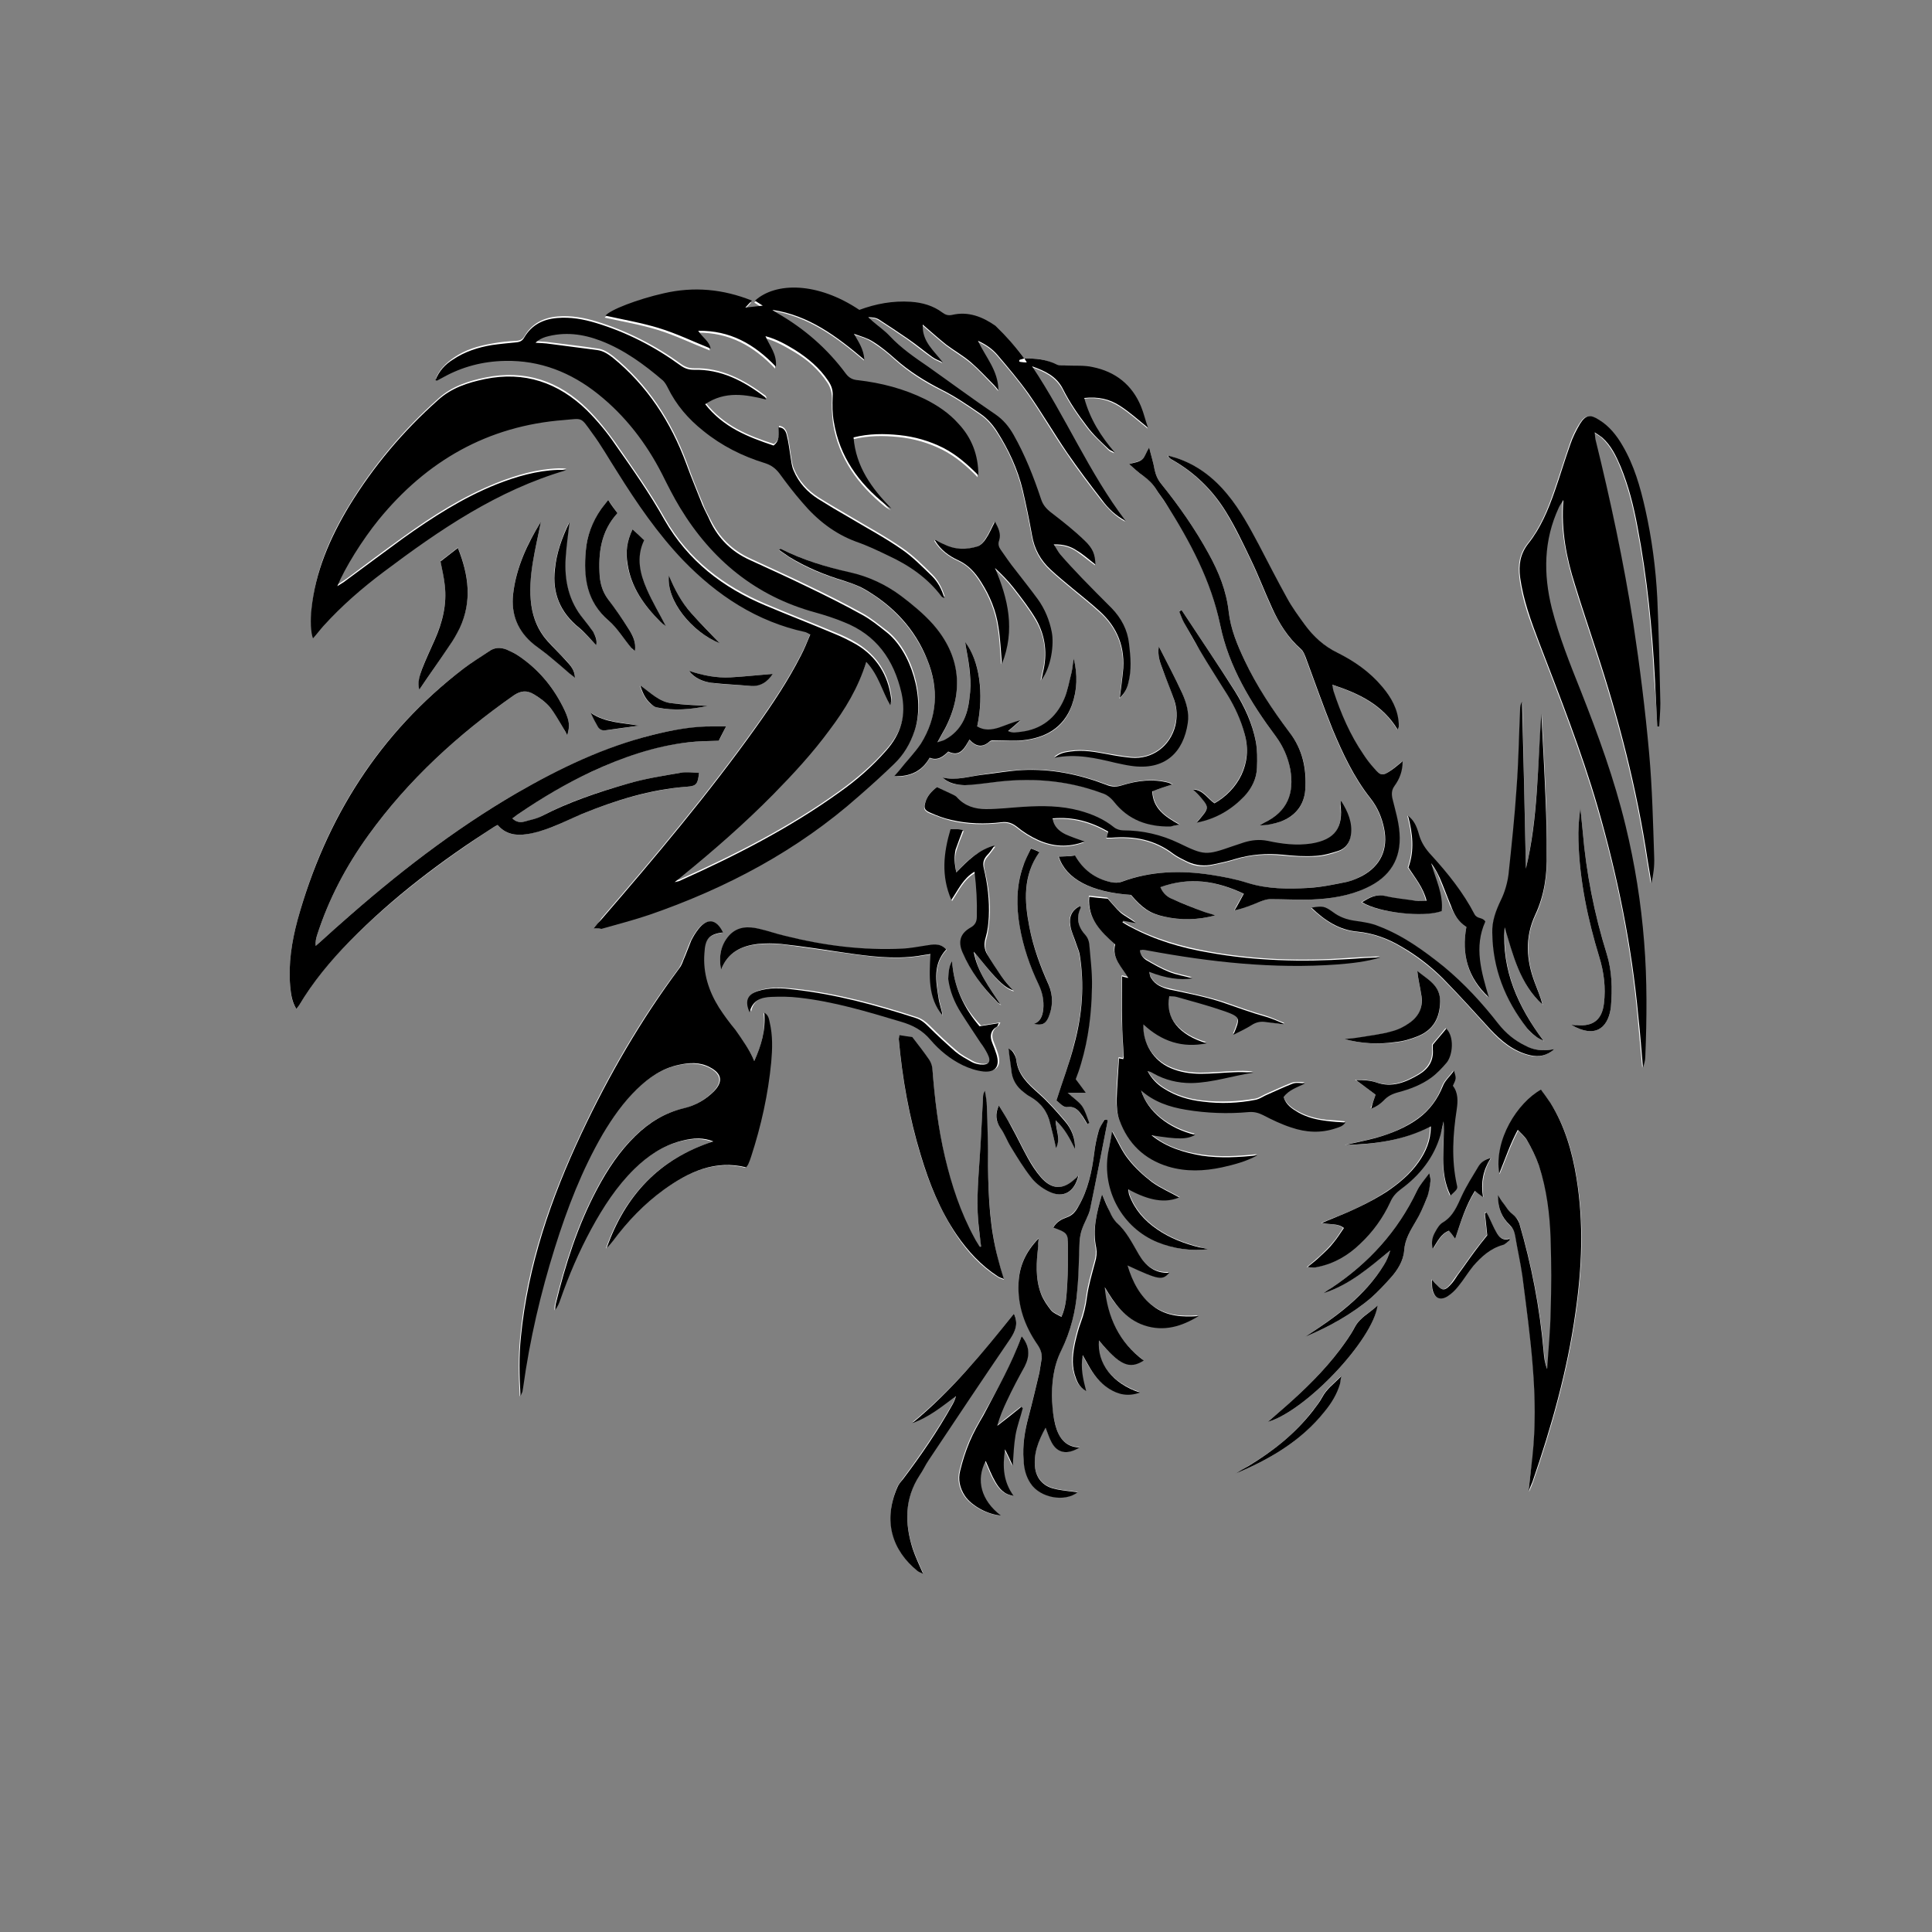 <?xml version="1.0" encoding="utf-8"?>
<!-- Generator: Adobe Illustrator 21.1.0, SVG Export Plug-In . SVG Version: 6.00 Build 0)  -->
<svg version="1.1" id="Layer_1" xmlns="http://www.w3.org/2000/svg" xmlns:xlink="http://www.w3.org/1999/xlink" x="0px" y="0px"
	 viewBox="0 0 500 500" style="enable-background:new 0 0 500 500;" xml:space="preserve">
<rect x="0" y="0" width="500" height="500" fill="#808080" stroke="none"/>
<style type="text/css">
	.st0{fill:#FFFFFF;}
</style>
<g>
	<g>
		<path class="st0" d="M265.1,92.8L265.1,92.8c-2.2-3-4.7-5.8-7.7-8c-3.4-2.4-7-3.8-11.2-2.8c-0.9,0.2-1.7,0-2.5-0.6
			c-2.4-1.8-5.2-2.6-8.2-2.8c-4.6-0.3-9.1,0.5-13.3,2.1c-10.8-7.3-21.7-7.2-27-2.4c0.6,0.4,1.1,0.7,2,1.3c-1.7,0.2-2.9,0.3-4.5,0.5
			c0.8-0.8,1.2-1.3,1.7-1.8c-7.5-3.1-15-3.7-22.8-1.9c-6.7,1.5-14,4.3-15.1,5.8c4.5,1,9.3,1.8,13.8,3.2c4.5,1.4,8.8,3.5,13.4,5.3
			c-0.3-1.9-2.1-2.8-3.2-4.6c8.2-0.1,14.5,3.4,20.1,9.3c0.3-3.3-1.6-5.3-2.7-7.9c3,0.8,5.3,2.2,7.7,3.6c3.4,2,6.3,4.6,8.5,7.9
			c0.8,1.2,1.2,2.5,1.2,4.1c-0.1,2.2,0,4.4,0.3,6.6c1.5,9,6.5,15.8,13.4,21.4c0.5,0.4,1,0.6,1.5,1c-5.1-5.2-9.1-10.8-9.8-18.4
			c4-1,7.9-1,11.8-0.6c4,0.4,7.8,1.5,11.4,3.3c3.5,1.8,6.4,4.3,9.1,7.1c0-5.2-1.7-9.6-5.2-13.4c-2.5-2.7-5.4-4.7-8.6-6.3
			c-5.5-2.7-11.3-4.2-17.3-4.9c-1.4-0.2-2.4-0.6-3.2-1.7c-4.7-6.8-10.7-12-17.7-16c-0.4-0.2-0.8-0.6-1.2-0.8
			c9.4,1.5,16.6,6.8,23.8,12.9c-0.2-2.8-1.5-4.7-2.7-6.7c1.7,0.5,3.4,1,4.9,2c2,1.3,4,2.8,5.8,4.5c3.6,3.2,7.6,5.8,11.9,7.9
			c3.6,1.8,7,4.1,10.3,6.4c1.6,1.1,3,2.7,4.1,4.4c3.1,4.7,5.4,9.9,6.7,15.3c0.9,3.9,1.7,7.8,2.4,11.7c0.6,3.5,2.2,6.4,4.8,8.8
			c1.8,1.7,3.8,3.3,5.7,4.9c2.3,1.9,4.7,3.8,6.9,5.8c4.8,4.2,6.8,9.6,6.1,16c-0.2,2-0.5,4.1-0.8,6.5c1.3-1.2,1.9-2.5,2.2-3.8
			c0.9-3.4,0.5-6.7,0.2-10.2c-0.4-3.7-2-6.6-4.5-9.2c-2.5-2.6-5.1-5.2-7.7-7.8c-1.9-2-3.8-4-5.6-6.1c-0.6-0.7-1-1.5-1.7-2.6
			c2.5-0.1,4.4,0.5,6,1.6s3.1,2.4,4.8,3.6c-0.1-2.6-0.6-4.1-2.8-6.2c-2.7-2.6-5.6-4.9-8.6-7.2c-1.3-1-2.1-2-2.7-3.6
			c-1.9-5.7-4.1-11.3-7.1-16.6c-1.2-2.1-2.6-3.8-4.6-5.2c-5.9-4.1-11.7-8.3-17.5-12.4c-3.4-2.4-7-4.8-9.9-7.9
			c-1.3-1.4-3-2.5-4.4-3.8c-0.4-0.4-0.8-0.7-1.2-1.1c1.1-0.1,2,0.1,2.8,0.6c2.5,1.6,5,3.3,7.5,5c2.1,1.5,4.1,3.2,6.3,4.7
			c0.8,0.6,1.8,0.9,2.7,1.4c-2.2-3-5.3-5.3-5.2-9.8c2.2,1.9,4.1,3.6,6.1,5.2c2.1,1.6,4.4,2.9,6.3,4.5c2.2,1.8,4.1,4,6.1,6
			c0.3,0.3,0.5,0.6,1.1,1.3c-0.1-5.2-3.4-8.5-5.3-12.8c2.2,1,3.8,2.2,5,3.6c2.8,3.3,5.6,6.5,8.1,10.1c3.5,5,6.5,10.3,10,15.3
			c2.8,4.2,5.9,8.2,9,12.2c1.7,2.1,3.6,4.1,6.1,5.4c-9.5-12.5-15.5-27-24.2-40c3.3,1.2,6.2,2.5,8,5.9c1.7,3.4,3.9,6.6,6.2,9.6
			c1.6,2.2,3.8,4,5.7,6c0.4,0.4,1,0.6,1.5,0.8c-3.6-4.2-6.4-8.6-7.9-14.1c3.5-0.5,6.5,0.3,9.2,2c2.5,1.6,4.7,3.6,7.3,5.7
			c-0.6-2-1.1-3.8-1.8-5.5c-2.3-5.6-6.6-9-12.5-10.2c-2.2-0.4-4.5-0.3-6.8-0.4c-0.8,0-1.7,0.2-2.4-0.2
			C270.9,92.9,268,92.7,265.1,92.8z M153.6,240.3c1-0.1,1.6-0.2,2.1-0.3c4.2-1.2,8.5-2.3,12.6-3.7c19.9-6.8,38.2-16.6,54-30.6
			c3.1-2.7,6.2-5.5,9.2-8.4c2.5-2.4,4.2-5.3,5.3-8.6c2.8-8.3-0.8-20.6-7.4-25.6c-2-1.5-4-3.2-6.2-4.4c-4.7-2.6-9.5-5-14.3-7.3
			c-4.9-2.4-9.9-4.6-14.8-6.9c-4.6-2.1-8-5.5-10.2-10c-0.7-1.4-1.5-2.7-2-4.2c-1.5-3.5-2.9-7.1-4.2-10.7
			c-4-10.8-10.1-20.2-19.1-27.5c-1.2-0.9-2.4-1.7-3.9-1.9c-4.1-0.6-8.2-1.1-12.3-1.6c-1.2-0.2-2.5-0.2-3.7-0.3
			c0.8-0.8,1.7-1.2,2.6-1.5c4.9-1.4,9.7-0.8,14.3,1c6.1,2.4,11.3,6.1,16.1,10.3c0.5,0.5,0.9,1.1,1.2,1.8c2.1,4.5,5.3,8.2,9.2,11.2
			c4.8,3.8,10.3,6.6,16.1,8.4c1.6,0.5,2.7,1.3,3.6,2.6c1.8,2.6,3.8,5.1,5.9,7.5c3.8,4.5,8.3,8.2,14,10.2c2.8,1,5.6,2.3,8.3,3.6
			c5.3,2.6,10.2,5.8,13.8,10.6c0.1,0.1,0.3,0.2,0.7,0.4c-0.7-2.3-1.7-4.2-3.2-5.7c-2.5-2.5-5-5-7.8-6.9c-4.3-3-9-5.5-13.5-8.2
			c-2.7-1.6-5.5-3.2-8.2-4.9c-2.8-1.8-5-4.2-6.3-7.3c-0.5-1.1-0.6-2.3-0.8-3.5c-0.3-1.9-0.5-3.9-1-5.7c-0.2-0.9-0.8-1.9-2.1-2
			c0,1.7,0.5,3.4-1.3,4.7c-6.6-2.1-13-4.7-17.7-10.7c5.3-3.4,10.5-2.4,15.8-1.2c-0.1-0.3-0.2-0.5-0.3-0.6
			c-5.5-4.1-11.4-7.3-18.5-7.1c-1.4,0-2.4-0.4-3.5-1.2c-6.6-4.8-13.9-8.5-21.7-10.9c-3.3-1-6.6-1.6-10.1-1.3c-3.6,0.3-6.6,1.8-8.5,5
			c-0.5,0.9-1.1,1.2-2.1,1.3c-2.1,0.1-4.2,0.3-6.3,0.7c-3.6,0.6-7,1.6-10,3.7c-2,1.4-3.7,3-4.6,5.4c0.2,0.1,0.3,0.1,0.4,0.1
			c0.5-0.3,1-0.5,1.5-0.8c5-2.7,10.4-4.1,16.1-4.3c9.1-0.2,17.1,3,24.1,8.6s12.3,12.7,16.5,20.6c1.5,3,3,6,4.7,8.8
			c8.2,13.5,19.6,22.8,35,27.1c2.5,0.7,5,1.6,7.4,2.5c8.4,3.3,12.8,9.6,14.9,18.3c1.4,5.9-0.1,10.6-4,15c-3.6,4.1-7.6,7.5-12,10.7
			c-12.9,9.3-27,16.5-41.5,23c-0.2,0.1-0.5,0.1-1.2,0.3c1-0.8,1.5-1.3,2.1-1.7c8.2-6.6,16-13.5,23.4-21c5.2-5.3,10.2-10.7,14.6-16.7
			c3.9-5.3,7.4-10.9,9.5-17.6c3.2,3.3,4.1,7.6,6.2,11.2c0.2-0.7,0.3-1.3,0.2-1.9c-0.8-5.9-3.7-10.5-8.8-13.7
			c-1.9-1.2-3.9-2.1-5.9-2.9c-5.9-2.5-11.9-4.8-17.8-7.3c-11-4.7-20-11.5-26.1-22.1c-3.8-6.8-8.4-13.2-12.8-19.6
			c-2.2-3.1-4.6-6.1-7.3-8.8c-7.3-7.2-16.1-10.2-26.4-8.1c-4.4,0.9-8.7,2.3-12.1,5.4c-9,8-16.7,17.1-23,27.4
			c-5.1,8.3-8.8,17-9.8,26.8c-0.3,2.5-0.2,6,0.4,7.5c0.9-1.1,1.8-2.2,2.7-3.2c4.6-5.3,10-9.8,15.6-14c14.5-10.9,29.4-21.1,47.2-26.3
			c-0.7-0.1-1.4-0.1-2.1-0.1c-5.5,0.2-10.7,1.7-15.8,3.7c-8.8,3.5-16.8,8.6-24.4,14.1c-4.9,3.5-9.7,7.1-14.5,10.7
			c-0.7,0.5-1.4,0.9-2.4,1.6c2-4.8,6.4-11.9,10.7-17.2c12.4-15.2,28.2-24.3,48-25.8c4.8-0.4,4.2-0.9,7.2,3.3
			c2.4,3.3,4.5,6.8,6.6,10.2c5.1,8.1,10.4,15.9,17,22.8c8.8,9.2,19.1,15.9,31.7,18.6c0.4,0.1,0.7,0.3,1.2,0.6
			c-0.8,1.9-1.5,3.7-2.4,5.4c-3.3,6.5-7.3,12.5-11.5,18.4c-12.4,17.4-26.2,33.8-40.2,50C155,238.7,154.5,239.3,153.6,240.3z
			 M428.9,188c0.1,0,0.2,0,0.3,0c0.1-2,0.4-4,0.3-6c-0.2-9.1-0.4-18.2-0.8-27.3c-0.3-7.7-1.4-15.4-3.1-22.9
			c-1.3-5.7-2.9-11.3-5.9-16.5c-1.5-2.6-3.4-5-6-6.6c-2.4-1.5-3.5-1.3-5,1c-1,1.6-1.9,3.4-2.5,5.3c-1.4,4-2.6,8-4,12
			c-1.7,4.9-3.6,9.6-6.9,13.7c-2.1,2.7-2.5,5.5-2.1,8.7c0.7,5.9,2.8,11.4,4.9,16.8c5.4,14.1,11,28.2,15.2,42.7
			c5.2,17.8,8.8,35.8,10.5,54.2c0.4,4.4,0.8,8.8,1.2,13.2c0.4-0.9,0.6-1.8,0.6-2.8c0.4-9.9,0.5-19.8-0.3-29.7
			c-0.8-10.2-2.4-20.2-4.8-30.1c-2.9-12-7.1-23.5-11.6-34.9c-2.8-7-5.6-14-7.5-21.4c-2.2-8.9-2.2-17.5,1.8-26c0.3-0.5,0.6-1,1.2-2
			c-0.6,7.9,0.9,15,3,21.9c1.7,5.6,3.6,11.1,5.4,16.7c5.9,17.8,10.6,36,13.4,54.6c0.3,2,0.7,4,1,6c0.5-2.3,0.8-4.6,0.7-6.8
			c-0.4-8.9-0.5-17.9-1.3-26.8c-1-11.2-2.4-22.5-4.1-33.6c-2.4-16.1-5.8-32-9.8-47.7c-0.1-0.5-0.1-1-0.2-1.8
			c0.8,0.6,1.4,0.9,1.9,1.3c2.3,2.1,3.7,4.8,4.8,7.5c2.1,5.1,3.4,10.3,4.4,15.7c2.5,13,3.8,26.2,4.5,39.5
			C428.5,179.9,428.7,183.9,428.9,188z M187.9,188c-1.5,0-2.3,0-3.1,0c-5.4,0-10.7,0.9-15.9,2.2c-12.5,3.2-24,8.6-35.1,15
			c-16.5,9.6-31.4,21.2-45.6,33.8c-2.2,1.9-4.3,3.9-6.5,5.8c-0.1-1.1,0.1-2,0.4-2.9c3-9.3,7.5-17.8,13.2-25.7
			c10.3-14.3,23.2-26.1,37.6-36.2c1.9-1.3,3.6-1.4,5.3-0.3c1.5,0.9,3,2,4.1,3.3c1.4,1.6,2.3,3.5,3.4,5.3c0.4,0.6,0.6,1.2,1.1,2
			c0.7-2.3,0.6-3.6-0.6-6.3c-2.7-5.8-6.6-10.6-11.9-14.2c-1-0.7-2.1-1.2-3.2-1.7c-1.6-0.6-3.1-0.6-4.6,0.5c-2.1,1.5-4.4,2.8-6.5,4.4
			c-21.9,16.7-35.8,38.7-43,65.1c-1.5,5.6-2.4,11.3-1.9,17.1c0.2,2,0.3,4,1.6,5.9c0.3-0.4,0.5-0.6,0.7-0.9
			c3.6-6.2,8.1-11.6,13.1-16.6c11.2-11.3,23.9-20.8,37.2-29.5c0.3-0.2,0.7-0.3,1.1-0.6c2,2.4,4.6,2.8,7.4,2.4c2.2-0.4,4.4-1,6.5-1.8
			c2.7-1,5.2-2.4,7.8-3.4c8.8-3.6,17.8-6.3,27.3-7.1c2.4-0.2,2.8-0.6,3.1-3.6c-1.6,0-3.3-0.2-4.8,0c-4.6,0.8-9.1,1.5-13.6,2.8
			c-7.7,2.2-15.2,4.6-22.3,8.4c-1.3,0.7-2.9,1.1-4.4,1.4c-1.1,0.3-2.2,0.2-3.2-0.8c0.6-0.5,1-0.8,1.5-1.1c6-4.2,12.3-7.9,19-11
			c8-3.7,16.2-6.7,25.1-7.6c2.6-0.3,5.2-0.3,7.8-0.4C186.6,190.7,187.1,189.6,187.9,188z M195.2,274.6c-1.2-3-3.1-5.5-5.1-8
			c-1.5-1.8-2.9-3.7-4.2-5.7c-2.8-4.3-4.2-9-3.8-14.1c0.3-3.8,1.2-4.8,4.8-5.4c-1.7-3.5-4.1-3.8-6.4-0.8c-0.7,0.9-1.3,1.9-1.8,2.9
			c-0.7,1.6-1.3,3.3-2,5c-0.3,0.7-0.6,1.5-1.1,2.2c-10,13.3-18.3,27.7-25.3,42.7c-7.9,16.8-14,34.2-15.7,52.8
			c-0.5,4.9-0.4,9.8-0.1,15.2c0.3-0.7,0.4-0.9,0.5-1.1c0.1-0.4,0.2-0.8,0.2-1.2c1.7-12.3,4.6-24.3,8.2-36.1
			c3.2-10.2,7-20.1,12.4-29.4c2.5-4.2,5.3-8.2,8.8-11.6c3.1-3,6.5-5.4,10.8-6.3c2.7-0.6,5.5-0.7,8.1,0.6c3.1,1.6,3.5,3.7,1.1,6.2
			c-2.2,2.2-4.8,3.7-7.8,4.4c-4.9,1.1-9,3.7-12.6,7.2c-4.1,4-7.3,8.8-9.9,13.8c-5,9.4-8.2,19.5-10.7,29.8c-0.1,0.4-0.1,0.9-0.1,1.4
			c0.6-0.8,1-1.7,1.3-2.6c2.2-6.3,4.8-12.4,8-18.3c3.1-5.7,6.6-11.1,11.2-15.6c3.4-3.3,7.2-6,12-7.2c3.4-0.9,6-0.8,8.4,0.1
			c-14,4.5-22.8,14.1-27.6,27.6c0.7-0.5,1.1-1.1,1.6-1.8c3.8-5,8.1-9.6,13.2-13.3c6.4-4.6,13.2-7.8,21.3-5.8
			c0.2-0.3,0.4-0.5,0.5-0.7c0.3-0.7,0.5-1.4,0.8-2.1c2.6-8,4.4-16.2,5.2-24.5c0.3-3.4,0.5-6.8-0.4-10.2c-0.2-0.9-0.3-1.9-1.4-2.5
			C198.2,266.7,197,270.7,195.2,274.6z M332.2,265.1c0-0.1,0.1-0.2,0.1-0.4c-1.6-0.6-3.2-1.4-4.9-1.9c-3.6-1-7.1-2.3-10.6-3.5
			c-4.6-1.5-9.4-2.4-14.2-3.5c-2-0.4-3.7-1.1-4.8-3c-0.2-0.4-0.3-0.9-0.5-1.6c4.3,1.7,8.1,2.3,11.2,1.7c-2.1-0.6-4.2-0.9-6.1-1.7
			c-2-0.8-3.9-1.9-5.8-3c-0.9-0.5-1.7-1.4-1.7-2.6c0.3-0.1,0.5-0.1,0.7-0.1c0.5,0.1,1,0.2,1.4,0.2c16.2,3,32.5,4.8,49,3.6
			c3.8-0.3,7.5-0.6,11.1-1.8c-2.7,0.1-5.3,0.2-8,0.4c-12.2,0.9-24.4,0.5-36.5-1.7c-7-1.3-13.8-3.2-20.1-6.6
			c-0.7-0.4-1.4-0.8-2.1-1.2c0.1-0.1,0.1-0.2,0.2-0.4c1.1,0.2,2.2,0.4,3.2,0.6c-1.3-1.1-2.7-1.7-3.9-2.7c-1.2-1-2.2-2.3-3.3-3.6
			c-1.5-0.2-3.1-0.3-4.8-0.5c-0.6,5.7,3,9.1,6.7,12.3c-0.9,3.6,1.7,5.9,3.4,8.7c-0.8-0.2-1.3-0.3-1.6-0.4c0,3.8-0.1,7.6,0,11.4
			c0.1,3.2,0.3,6.3,0.4,9.5c0,0.1-0.1,0.3-0.1,0.5c-0.4-0.1-0.7-0.1-1.1-0.2c-0.2,3.6-0.6,7.1-0.6,10.7c0,1.8,0.1,3.6,0.7,5.3
			c2.2,6,6.4,10.1,12.6,12c4.7,1.4,9.3,1.1,14,0.2c3.1-0.7,6.2-1.5,9.1-3.1c-4.8,0.5-9.6,0.8-14.3,0.1c-4.8-0.7-9.3-2.1-13.1-5.3
			c7,1.1,9.2,1.1,11.3-0.1c-7-1.7-12.3-6-14-11.5c3.4,3,7.4,4.2,11.6,5c5.4,0.9,10.8,1.2,16.3,0.6c1.4-0.1,2.5,0.2,3.7,0.8
			c2.4,1.2,4.8,2.4,7.3,3.2c3.8,1.3,7.7,1.5,11.5,0.2c0.8-0.3,1.8-0.5,2.5-1.5c-1.7-0.2-3.3-0.3-4.8-0.4c-2.6-0.3-5.1-0.9-7.4-2.2
			c-1.6-0.9-3.2-2-3.8-4c1.4-1.9,3.6-2.4,5.5-3.5c-1.1-0.1-2.3-0.2-3.3,0.1c-2.3,0.9-4.6,2-6.9,3c-0.8,0.4-1.6,0.9-2.4,1.1
			c-4.6,0.8-9.2,1-13.8,0.5c-3.6-0.4-7-1.4-10.1-3.4c-1.8-1.2-3.2-2.6-4.2-4.5c0.6,0.1,1.1,0.3,1.5,0.6c3,1.7,6.3,2.5,9.8,2.5
			c5.5-0.1,10.7-1.9,16.1-2.7c-1.7-0.2-3.4-0.2-5.1-0.1c-2.8,0.1-5.7,0.4-8.5,0.4c-2.7,0-5.4-0.4-7.9-1.5c-4.4-1.9-7.3-6.4-7-11.3
			c4.7,4.5,10.2,6.2,16.4,4.9c-7.2-2.1-10.9-6.6-9.7-12.2c0.6,0,1.3,0,1.9,0.2c4.1,1.2,8.3,2.3,12.4,3.7c4.1,1.5,4.1,1.8,2.3,6.1
			c1.8-0.9,3.3-1.6,4.7-2.5c1.2-0.7,2.4-1,3.7-0.8C329.1,264.7,330.7,264.9,332.2,265.1z M314.5,236.9c-1.1-0.3-2.2-0.6-3.2-1
			c-2.6-1-5.3-2.1-7.9-3.2c-1.3-0.6-2.5-1.4-3.2-3.1c7.5-2.7,14.4-1.7,21.6,1.7c-0.9,1.6-1.7,2.9-2.4,4.3c2.4-0.5,4.6-1.5,6.7-2.3
			c0.8-0.3,1.7-0.6,2.5-0.6c3.6,0,7.2,0.2,10.7,0.1c4.9-0.2,9.7-0.9,14.2-3c6.1-2.8,9.1-7.5,8.6-14.2c-0.2-3-1.1-5.9-1.8-8.8
			c-0.3-1.2-0.3-2.3,0.5-3.4c1.3-1.8,2-3.9,2.1-6.4c-1.1,0.9-2,1.7-2.9,2.3c-2.2,1.6-2.7,1.5-4.5-0.5c-1-1.1-1.8-2.3-2.7-3.5
			c-3.5-5.1-5.9-10.7-7.8-16.5c-0.1-0.4-0.2-0.9-0.3-1.6c6.9,2.3,13,5.2,16.9,11.6c0.2-0.5,0.3-0.6,0.3-0.8s0-0.5,0-0.7
			c-0.2-3.7-1.9-6.9-4.3-9.6c-3.3-3.7-7.2-6.6-11.6-8.8c-3.5-1.7-6.2-4.2-8.4-7.2c-1.6-2.2-3.3-4.5-4.6-6.9
			c-2.5-4.5-4.9-9.2-7.3-13.8c-2.4-4.5-4.8-9-8.1-13c-3.6-4.4-7.9-7.7-13.3-9.5c-0.7-0.2-1.4-0.4-2.1-0.6c0.2,0.5,0.6,0.8,0.9,1
			c5.9,3.3,10.6,7.9,14.1,13.6c2.4,4,4.4,8.1,6.4,12.3c2,4.1,3.6,8.4,5.5,12.5c1.9,4,4.1,7.7,7.5,10.7c0.6,0.5,0.9,1.3,1.2,2.1
			c2.3,6.2,4.5,12.5,7,18.7c2.6,6.2,5.5,12.4,9.7,17.7c1.9,2.4,3,5,3.6,7.9c1.1,5.4-0.9,9.7-5.7,12.3c-1.2,0.6-2.5,1.3-3.8,1.5
			c-3.3,0.7-6.7,1.4-10.1,1.6c-5.3,0.3-10.5,0.3-15.7-1.3c-3.1-1-6.3-1.6-9.5-2.1c-7.8-1.2-15.6-1-23.1,1.8
			c-0.8,0.3-1.9,0.3-2.8,0.1c-4.1-0.9-7.2-3.2-9.3-6.9c-0.7,0.1-1.4,0.1-2,0.2c-0.7,0-1.4,0.1-2.2,0.1c1.9,5.8,8.4,9.2,18.7,9.9
			c2.9,3.5,4.9,4.8,8.5,5.6C305.6,238.2,310.1,238.1,314.5,236.9z M395.6,385.8c0.1,0,0.2,0.1,0.2,0.1c0.3-0.7,0.6-1.4,0.9-2.2
			c4.9-14.2,9-28.7,11.1-43.6c1.7-11.7,2.2-23.3,0.3-35c-1.1-6.9-3-13.5-6.7-19.4c-0.8-1.2-1.7-2.3-2.5-3.5
			c-6.1,3.4-12.3,13-10.8,21.7c1.6-3.9,2.8-7.5,4.8-11.3c1,1.1,1.9,1.8,2.4,2.7c1.2,2.1,2.3,4.3,3.1,6.6c2,6.1,2.9,12.5,3,19
			c0.2,6.3,0.1,12.7,0,19c-0.1,4.9-0.6,9.7-0.9,14.6c-0.6-1.5-0.8-3-0.9-4.5c-1-11.3-3.1-22.4-6.3-33.2c-0.3-1.1-0.8-1.7-1.8-2.4
			c-1.1-0.8-1.9-2.2-2.7-3.3c-0.3-0.4-0.5-0.8-1-1.6c-0.2,3.4,1,5.8,3,7.7c0.8,0.8,1.3,1.6,1.4,2.7c0.6,3.5,1.4,7,1.9,10.6
			c1,7.9,2.1,15.8,2.7,23.7c0.6,7.6,0.6,15.3-0.1,22.9C396.3,379.8,395.9,382.8,395.6,385.8z M202,142c-0.1,0.1-0.2,0.3-0.4,0.4
			c0.9,0.6,1.7,1.2,2.6,1.8c4.4,2.8,9.3,4.7,14.2,6.2c1.8,0.5,3.6,1.2,5.2,2.1c7.5,4.3,13.1,10.4,16.4,18.4c3,7.5,2.6,14.8-1.7,21.7
			c-1.5,2.5-3.6,4.6-5.5,6.8c-0.4,0.5-0.8,0.9-1.4,1.6c4.1,0.1,7.2-1.2,9.2-4.8c2,0.8,3.5-0.2,4.8-1.6c3.1,1.5,4.2-0.8,5.5-3.1
			c1.7,1.9,3.3,2.1,5.2,0.5c0.4-0.3,1.2-0.3,1.8-0.3c2.2,0,4.4,0.2,6.6,0c6-0.6,10.8-3.1,12.9-9.1c1.4-3.9,1.5-8,0.5-12
			c-0.3,1.2-0.3,2.4-0.6,3.6c-0.6,2.3-1,4.6-1.9,6.8c-2.1,5-5.8,7.9-11.3,8.5c-1,0.1-2,0.4-3.2-0.2c1.2-1,2.2-1.9,3.2-2.8
			c-2,0.4-3.8,1.3-5.6,1.9c-1.8,0.6-3.8,0.8-5.6-0.3c1.8-8.5,0.7-17-3.1-21.8c0.1,0.8,0.2,1.3,0.3,1.9c0.8,4.2,1.3,8.4,0.8,12.6
			c-0.6,4.5-2.1,8.4-6.3,10.7c-0.5,0.3-1.1,0.4-2,0.7c0.8-1.4,1.4-2.5,2-3.6c4.9-9.5,3.9-18.9-3.1-26.9c-2.4-2.7-5.3-5.1-8.2-7.3
			c-4-3-8.5-5-13.4-6.2C213.7,146.7,207.7,144.9,202,142z M285.2,309.1c-1.4,4.8-2.5,9.1-1.7,13.6c0.2,1.3,0.1,2.5-0.3,3.8
			c-0.8,3-1.7,5.9-2.1,9c-0.3,2.3-0.8,4.4-1.6,6.6c-0.6,1.6-1,3.3-1.4,4.9c-0.6,2.8-1,5.6-0.2,8.4c0.5,1.7,1,3.3,3,4.4
			c-0.8-3.1-1.5-5.9-0.9-9.3c0.6,1.1,1,1.8,1.4,2.5c1.4,2.4,3,4.7,5.4,6.2s4.9,2.1,8,1c-7.2-2.5-11.1-7.6-10.6-13.5
			c5.3,6.4,7.9,7.6,11.6,5.2c-6.4-4.7-9.3-11.3-10.1-19c2.5,4.3,5.3,8.2,10.2,9.9c5.1,1.7,9.7,0.3,14.1-2.4
			c-4.2,0.3-8.3,0.1-11.8-2.6c-3.4-2.6-5.3-6.1-6.6-10.5c8.2,3.8,9,4,10.8,1.9c-3.8,0.2-6.2-1.9-7.9-4.8c-1.7-2.9-3.2-6-5.8-8.3
			c-0.7-0.6-1.1-1.6-1.6-2.5C286.7,312.4,286.1,311,285.2,309.1z M286.7,289.9c-0.3-0.1-0.6-0.2-0.8-0.3c-0.5,1-1.2,2-1.6,3.1
			c-0.5,1.8-0.9,3.6-1.1,5.5c-0.6,4.9-1.6,9.6-4.1,13.9c-0.7,1.2-1.5,2.2-2.9,2.8c-1.4,0.5-2.8,1.2-3.6,2.7c0.4,0.1,0.6,0.2,0.8,0.3
			c2.7,1,3.1,1.4,3,4.2c0,3.4,0,6.8-0.2,10.2c-0.2,2.7-0.2,5.5-1.5,8.4c-1-0.6-2.1-1-2.7-1.7c-1-1.3-2-2.8-2.6-4.3
			c-1.5-4-1.2-8.1-0.7-12.3c0.1-0.5,0.1-1,0.1-2c-3.4,3.5-5,7.2-5.2,11.5c-0.2,5.9,1.7,11.2,4.9,16c0.9,1.3,1.3,2.5,1,4.1
			c-0.2,1-0.3,2.1-0.5,3.1c-0.9,3.8-1.8,7.6-2.8,11.4c-1,3.7-1.6,7.5-1.3,11.3c0.2,2.1,0.7,4.2,1.8,6c2.5,3.8,9,4.9,12.2,2.3
			c-2-0.3-4.3-0.4-6.4-1c-2.5-0.7-4.2-2.5-4.6-5.2c-0.5-3.8,0.8-7.1,2.7-10.5c0.6,1.4,0.9,2.6,1.5,3.7c1.5,2.9,4.1,3.5,7.3,1.4
			c-4-0.1-5.5-2.7-6.3-5.9c-0.5-1.9-0.8-4-0.8-6c-0.2-4.6,0.3-9,2.4-13.3c2.4-4.8,3.7-10.1,4.1-15.5c0.3-4.2,0.3-8.4,0.6-12.7
			c0.1-1.1,0.3-2.2,0.7-3.3c0.6-1.7,1.7-3.2,2-4.9C283.7,305.3,285.2,297.6,286.7,289.9z M242.5,203.7c-1.4,1-2.6,2.3-3.1,4.1
			c-0.5,1.4-0.2,2.1,1.2,2.7c1.8,0.7,3.6,1.4,5.5,1.9c4.2,1,8.5,1.1,12.9,0.6c1.5-0.2,2.7,0.1,4,1.1c1.7,1.4,3.6,2.6,5.6,3.5
			c3.8,1.7,7.8,2,12,0.4c-1.8-0.7-3.5-1.1-5-1.9c-1.6-0.8-3-1.9-3.3-4.1c5.3-0.5,10,0.9,14.4,3.4c-0.1,0.7-0.2,1.1-0.4,1.6
			c0.6,0,0.9,0,1.2,0c5.9-0.5,11.3,0.5,16.1,4.2c1.1,0.8,2.4,1.4,3.6,2c2.1,1.1,4.4,1.2,6.7,0.7c1.9-0.4,3.8-0.8,5.7-1.4
			c4-1.3,8.1-1.5,12.3-1.1c2.8,0.3,5.7,0.4,8.5,0.3c2-0.1,4-0.6,5.9-1.3c1.8-0.6,2.9-2.1,3.2-4c0.5-3.4-0.9-6.2-2.5-8.9
			c-0.2,0.3-0.2,0.5-0.2,0.8c0.9,6.1-1.4,9.2-7.5,10.2c-3.8,0.6-7.6,0.1-11.4-0.7c-2.1-0.4-4-0.2-6,0.4c-1,0.3-2,0.6-3,1
			c-6.9,2.4-7.3,2.4-13.9-0.8c-4.5-2.2-9.3-3.3-14.4-3.3c-0.8,0-1.8-0.3-2.4-0.8c-2.7-2.1-5.7-3.4-8.9-4.3c-4.8-1.3-9.7-1.2-14.5-1
			c-3.2,0.2-6.5,0.6-9.7,0.6c-2.8,0-5.4-0.8-7.5-3c-0.3-0.3-0.8-0.6-1.2-0.8C245.2,205,244,204.5,242.5,203.7z M394.9,224.8
			c-0.3-14.4-0.6-28.8-0.9-43.1c-0.4,0.6-0.5,1.2-0.5,1.9c-0.3,6.7-0.4,13.5-0.9,20.2c-0.5,7.5-1.2,15.1-2.1,22.6
			c-0.3,2.3-0.9,4.7-2,6.7c-1.4,2.7-2.3,5.4-2.2,8.4c0.2,9.3,3.4,17.5,9,24.7c0.6,0.8,1.3,1.4,2.1,2c0.7,0.5,1.4,0.8,2.2,1.3
			c-6.6-8.8-10.9-18.2-10.1-29.4c2.2,7.2,3.9,14.7,9.8,20c-0.5-1.9-1.3-3.8-2-5.7c-2.2-5.9-2.6-11.8,0.1-17.5c2.4-5.1,3-10.4,3-15.9
			c-0.1-4.6-0.1-9.3-0.3-13.9c-0.3-7.5-0.7-14.9-1.1-22.3C397.9,198.1,398,211.6,394.9,224.8z M253.9,322.6
			c-0.1,0.1-0.2,0.1-0.4,0.2c-0.5-0.7-0.9-1.4-1.3-2.2c-3.6-6.5-5.9-13.5-7.6-20.8c-1.8-7.6-2.7-15.4-3.3-23.1
			c-0.1-0.7-0.4-1.6-0.8-2.2c-1.3-1.9-2.8-3.7-4.4-5.9c-0.8-0.1-2-0.3-3.3-0.5c-0.1,0.5-0.2,0.7-0.2,1c0.9,10.2,2.7,20.3,5.7,30.1
			c2.2,7.3,5.1,14.2,9.3,20.6c2.8,4.2,6.2,7.9,10.6,10.7c0.4,0.3,0.9,0.4,1.6,0.7c-0.6-2-1.1-3.6-1.5-5.2c-2-7.9-2.5-15.9-2.6-23.9
			c-0.1-5.2-0.2-10.4-0.3-15.6c0-1.3-0.4-2.7-0.5-4c-0.4,0.6-0.5,1.1-0.5,1.7c-0.3,5.4-0.5,10.9-0.9,16.3c-0.4,6-0.9,12-0.1,18
			C253.6,319.8,253.8,321.2,253.9,322.6z M297.4,115.8c-0.8,1.4-1.1,2.5-1.8,3.1c-0.8,0.6-2,0.7-3.4,1.2c1.3,1.1,2.4,2.2,3.6,3
			c1.4,0.9,2.5,2.1,3.4,3.5c0.8,1.3,1.7,2.5,2.6,3.8c6.3,9.7,11.7,19.8,14,31.4c2.2,10.7,7.9,20.1,14.4,28.8
			c1.9,2.6,3.2,5.3,3.7,8.4c1.1,6.2-0.5,11-6.7,13.9c-0.4,0.2-0.8,0.5-1.2,0.7c2-0.1,3.8-0.4,5.5-1c3.8-1.4,6-4.2,6.3-8.2
			c0.5-5.4-0.7-10.5-4.1-14.9c-4.5-5.8-8.5-11.9-11.6-18.6c-1.9-4-3.6-8.1-4.1-12.5c-0.6-5.5-2.6-10.4-5.2-15.1
			c-3.5-6.4-7.7-12.4-12.3-18.1c-0.9-1.1-1.4-2.3-1.7-3.7C298.5,119.7,297.9,117.9,297.4,115.8z M373.6,290.2
			c0.3,6.4-1.3,12.9,1.6,19.2c1.7-1.7,1.8-1.7,1.6-2.9c-1.4-6.5-1-12.9,0-19.4c0.3-2.2,0.4-4.4-1-6.1c0.8-1.9,0.8-1.9,0.3-3.9
			c-1.1,1.5-2.4,2.6-2.9,4c-1.3,3.5-3.4,6.3-6.4,8.4c-3.3,2.4-7.1,4-11,5c-2.6,0.7-5.2,1.2-7.8,1.8c7.6-0.1,15-1.1,22.1-4.8
			c0,3.7-1.3,6.6-3.2,9.3c-2.2,3.1-5,5.5-8.2,7.6c-4.5,3-9.4,5.2-14.4,7.1c-0.6,0.3-1.3,0.5-2.4,1c2.1,0.5,4,0,5.7,1.3
			c-0.9,1.3-1.7,2.7-2.7,3.8c-1,1.2-2.2,2.4-3.4,3.5c-1.1,1-2.2,1.9-3.3,2.8c1,0.2,1.8,0.2,2.6,0c4.2-0.9,7.8-3,11-6
			c3.3-3.1,5.9-6.8,7.8-10.8c0.7-1.4,1.5-2.4,2.7-3.3c4.9-3.6,8.6-8.2,10.3-14.1C373.1,292.5,373.4,291.4,373.6,290.2z M264.4,345.8
			c-2.5,7.4-6.4,13.9-10.1,20.5c-1.3,2.3-2.6,4.5-3.6,6.9s-1.8,4.9-2.4,7.4c-0.6,2.3-0.1,4.5,1.2,6.5c1.7,2.6,6,4.9,9.3,5.1
			c-5.1-4-6.5-9.2-3.9-14.1c0.8,1.9,1.5,3.7,2.5,5.4c1,1.7,2.3,3.3,4.7,3.6c-2.6-3.7-2.9-7.5-2.2-12c0.8,1.6,1.3,2.7,2,4.2
			c0.3-3,0.3-5.4,0.7-7.8c0.4-2.4,1.2-4.7,1.9-7.1c-0.1-0.1-0.2-0.2-0.4-0.3c-2.1,1.6-4.1,3.2-6.2,4.9c0.6-2.3,1.5-4.4,2.5-6.5
			c1.5-3,3.1-5.9,4.6-8.9C266.5,351,266.5,348.5,264.4,345.8z M262.4,340c-8.1,10.2-16.3,20-26.3,28.1c4.3-1.5,7.7-4.2,11.3-7
			c-0.2,0.8-0.5,1.5-0.9,2.2c-3.8,6.7-8.2,13.1-12.8,19.3c-0.5,0.7-1.1,1.4-1.5,2.2c-3.6,8.6-1.4,16.3,5.3,21.6
			c0.4,0.3,0.9,0.5,1.4,0.7c-1-2.3-2-4.4-2.7-6.5c-2.1-6.5-2.1-12.9,1.8-19c0.8-1.3,1.5-2.7,2.4-4c7-10.5,14-21,21.1-31.4
			C262.8,344.4,263.6,342.5,262.4,340z M379.5,239.9c-1.3,7,0.3,13.2,5.6,18.2c-1.9-6.5-3.9-13-0.9-19.6c-0.7-1.1-2.1-0.6-2.8-1.9
			c-2.9-5.7-6.9-10.6-11.2-15.3c-1.4-1.5-2.5-3.1-3.1-5.1c-0.8-2.8-1.6-3.9-2.9-5.1c1.2,4.6,1.7,9,0.1,13.4c1.8,2.7,3.9,5.1,4.7,8.6
			c-1.2,0-2,0.1-2.9,0c-2.6-0.3-5.2-0.5-7.7-1.2c-2.4-0.6-4.2,0.4-6.1,1.6c4.3,2.7,15.8,3.9,20.6,2.3c0.5-4.4-1.6-8.3-2.7-12.4
			c0.9,1.2,1.7,2.4,2.2,3.8c1,2.4,1.9,4.8,2.9,7.2C376.3,236.5,377.4,238.6,379.5,239.9z M242.1,139.7c-0.1,0.1-0.2,0.2-0.3,0.3
			c1.4,2.3,3.6,4,6,5.1c2.7,1.2,4.4,3.2,5.9,5.6c2.3,3.6,3.9,7.5,4.5,11.7c0.5,3,0.6,6,0.9,9.5c3.6-8.8,1.7-16.8-1.8-24.8
			c1.8,1.7,3.4,3.3,4.8,5.1c2.1,2.7,4.2,5.4,5.9,8.3c2.5,4.2,3,8.9,1.7,13.7c-0.1,0.5-0.2,1-0.4,1.9c2.6-3.4,3.3-9.3,2.7-12.4
			c-0.6-3.1-1.8-5.9-3.6-8.5c-1.9-2.6-4-5.2-5.9-7.7c-1.3-1.7-2.5-3.4-3.7-5.1c-0.5-0.7-0.8-1.5-0.4-2.5c0.6-1.6-0.2-3.1-1.1-4.8
			c-0.9,1.7-1.5,3.2-2.4,4.5c-0.5,0.8-1.3,1.6-2.1,1.9c-2.9,0.9-5.8,0.8-8.6-0.5C243.7,140.6,242.9,140.1,242.1,139.7z M243.9,201.2
			c1.7,1.7,3.7,2,5.9,1.9c2.3-0.1,4.7-0.4,7-0.7c9.7-1.3,19.1-0.6,28.3,2.7c1.3,0.5,2.4,1.2,3.3,2.3c3.7,4.7,8.7,6.5,14.6,6.4
			c0.6,0,1.3-0.2,2.3-0.5c-3.8-2.1-6.8-4.2-7-8.6c1.8-0.6,3.4-1.1,5.2-1.8c-0.5-0.2-0.7-0.3-0.9-0.4c-4.1-1.1-8.1-0.6-12,0.6
			c-1.5,0.5-2.8,0.4-4.2-0.1c-7.1-2.7-14.4-4.2-21.9-3.8c-3.4,0.2-6.8,0.7-10.1,1.2C250.8,200.9,247.4,202.1,243.9,201.2z
			 M247.5,225.8c-0.4-2.3-0.5-3.9,0-5.6c0.5-1.7,1.2-3.3,1.9-5.1c-0.5-0.1-0.9-0.2-1.4-0.2s-1.1,0-1.8,0c-1.8,6.1-2.5,12,0.2,18.3
			c1.8-2.8,3-5.6,6-7.3c0.5,4,0.8,7.8,0.6,11.6c0,1.3-0.4,2.2-1.7,2.9c-2.7,1.4-3.2,3.5-2,6.4c2.1,4.8,5.2,9,8.9,12.7
			c0.3,0.3,0.6,0.4,0.9,0.7c-2.8-4.4-6.1-8.4-6.9-13.6c1.7,1.8,3.1,3.8,4.7,5.6c2.6,2.9,3.8,3.8,5.5,4.4c-1-1.3-2.1-2.4-3-3.6
			c-1.3-1.9-2.6-3.7-3.7-5.7c-0.8-1.4-0.9-2.8-0.4-4.4c0.5-1.7,0.6-3.5,0.8-5.3c0.3-4.2-0.3-8.4-1.3-12.6c-0.3-1.4-0.1-2.3,0.8-3.3
			c0.7-0.8,1.3-1.7,2-2.6C253.4,219.9,250.5,222.4,247.5,225.8z M312.7,323.3c-0.8-0.2-1.6-0.4-2.3-0.6c-3.9-1-7.6-2.4-10.9-4.7
			c-3.2-2.2-5.7-5-7.1-8.7c-0.2-0.5-0.2-1-0.3-1.6c5.5,3,9.6,3.6,13.2,2.1c-2.3-1.3-4.9-2.4-7.1-4c-2.3-1.7-4.4-3.7-6.1-5.9
			c-1.7-2.1-2.7-4.6-4.2-7.2c-0.4,2-0.8,3.7-1,5.4c-1.6,9.9,3.7,19.6,12.8,23.3C303.8,323.2,308.2,323.8,312.7,323.3z M246.4,248.7
			c-1,1.6-0.8,3-0.6,4.4c0.4,3.2,1.7,6.1,3.3,8.8c1.6,2.6,3.4,5.2,5.1,7.8c0.6,1,1.3,1.9,1.8,2.9c1,2,0.3,2.9-1.9,2.7
			c-0.8-0.1-1.6-0.3-2.3-0.7c-1.4-0.8-2.9-1.5-4.1-2.6c-2.5-2.1-4.8-4.3-7.1-6.6c-1-1-2.1-1.8-3.4-2.2c-10.2-3.3-20.6-6.1-31.3-7.3
			c-3.1-0.3-6.3-0.6-9.4,0.4c-2.7,0.8-3.4,2.6-2.1,5.5c0.6-3.1,2.9-3.9,5.5-4c2.4-0.1,4.9-0.1,7.3,0.2c9,1.1,17.6,3.7,26.3,6.2
			c3,0.9,5.6,2.2,7.7,4.7c2.3,2.7,5.1,5.1,8.4,6.6c1.6,0.8,3.5,1.4,5.3,1.6c3.2,0.3,4.3-1.4,3.4-4.4c-0.3-1-0.7-2-1.1-3
			c-0.7-1.7-0.5-3.2,1.2-4.2c0.1-0.1,0.2-0.3,0.5-0.9c-1.8,0.3-3.3,0.5-5,0.8C249.5,260.9,246.8,255.4,246.4,248.7z M337.7,346
			c6.2-2.6,12-5.8,17.1-10.1c1.8-1.6,3.5-3.4,5.1-5.2c1.8-2,3.3-4.4,3.5-7.1c0.2-2.9,1.6-5.1,3-7.5c1.1-1.9,2-3.9,2.8-5.9
			c0.5-1.4,0.7-3,1-4.5c0.1-0.5-0.1-1-0.3-2.1c-1.3,1.9-2.5,3.1-3.2,4.6c-5,10.5-12.5,18.7-22.1,25.1c-0.7,0.5-1.4,1-2.1,1.4
			c6.7-2.2,11.9-6.8,17.3-11.1c-0.4,1.3-0.9,2.6-1.6,3.7C353.2,335.4,345.6,340.8,337.7,346z M186.6,251c1.7-4.5,5.2-6.2,9.6-6.6
			c2-0.2,4.1-0.2,6.1,0c5.6,0.7,11.1,1.6,16.7,2.3c6.2,0.9,12.4,1.7,18.7,0.8c1-0.2,2-0.3,3.2-0.5c-0.2,5.7-0.7,11.2,3.1,15.9
			c-0.2-1.5-0.7-3-1-4.5c-0.7-4.4-1.5-8.9,2-12.6c-1.5-1.7-3.4-1.3-5.3-1c-2,0.3-4,0.7-6,0.8c-10.3,0.5-20.4-0.8-30.4-3.3
			c-2.2-0.5-4.4-1.3-6.6-1.8c-2.9-0.7-5.7-0.7-7.9,1.7C186.4,244.7,186,247.7,186.6,251z M402.3,271.5c-3,0.6-5.4,0.3-7.7-0.8
			c-2.8-1.3-5-3.2-6.9-5.6c-4.2-5.4-8.9-10.4-14.1-14.8c-5.1-4.3-10.6-8.1-16.9-10.5c-1.9-0.7-4-1.1-6.1-1.4c-2.2-0.3-4.1-1-5.8-2.3
			c-2-1.5-2.5-1.6-5.5-1.1c3.5,3.3,7.2,5.8,11.9,6.2c4.2,0.4,7.9,1.8,11.4,3.9c3.9,2.3,7.6,5.1,10.8,8.3c4.2,4.2,8.1,8.6,12.1,13
			c2.9,3.2,6.1,5.8,10.4,6.8C398.1,273.7,400.1,273.3,402.3,271.5z M305.8,157.9c-0.2,0.1-0.4,0.2-0.6,0.3c0.4,0.9,0.7,1.9,1.2,2.8
			c1.3,2.4,2.6,4.9,4.1,7.2c2.4,3.9,4.9,7.7,7.2,11.6c1.9,3.1,3.4,6.4,4.4,10c2.1,7.8-1.9,14.6-7.8,18c-1.7-1.2-2.8-3.5-5.6-3.6
			c0.9,1,1.8,1.7,2.5,2.6c1.5,1.9,1.5,2.4,0,4.2c-0.4,0.5-0.8,1-1.5,1.8c5.1-1,9-3.5,12.3-6.8c2-2,3.2-4.5,3.3-7.4
			c0.1-2.2,0.1-4.6-0.3-6.8c-0.9-4.7-2.8-9-5.4-13C315.1,171.8,310.4,164.9,305.8,157.9z M108.5,178.5c2.6-3.9,5.3-7.6,7.8-11.5
			c1-1.5,1.9-3,2.7-4.6c3.2-6.9,2.3-13.7-0.5-20.7c-1.6,1.3-3.1,2.4-4.5,3.5c0.4,2.1,0.9,4.1,1.1,6.1c0.6,5-0.6,9.7-2.6,14.2
			c-1.1,2.5-2.3,5-3.3,7.6C108.6,174.9,108.1,176.7,108.5,178.5z M273.4,284.8c0.7,0.5,1.7,1.8,2.6,1.7c2.2-0.3,3.1,0.9,4.1,2.4
			c0.4,0.6,0.8,1.3,1.2,2c0.2-0.1,0.3-0.2,0.5-0.3c-0.6-1.5-1-3.1-1.9-4.4c-0.9-1.2-2.2-2.1-3.7-3.4c1.7,0,3,0,4.7,0
			c-1-1.3-1.8-2.4-2.6-3.5c0.4-1.3,1-2.7,1.4-4.1c1.9-6.4,2.7-13,2.8-19.7c0-3.7-0.4-7.4-0.7-11.2c-0.1-0.7-0.4-1.6-0.9-2.2
			c-1.9-2.2-2.5-4.5-1.3-7.2c0-0.1-0.1-0.2-0.2-0.4c-2.1,1-2.9,2.8-2.5,5c0.3,1.5,0.9,2.9,1.4,4.4c0.3,1,0.8,1.9,1,3
			c1.4,7.9,0.7,15.7-1.4,23.4C276.8,275.1,275,279.7,273.4,284.8z M159.8,132.8c-0.8-1.1-1.5-2.1-2.4-3.4c-0.7,0.9-1.3,1.6-1.8,2.3
			c-2.2,3.3-3.7,6.9-4,10.9c-0.5,6.8,0.3,13.1,5.9,18c2.3,2,4,4.7,5.9,7.1c0.2,0.3,0.5,0.5,0.9,0.8c0.4-2.4-0.6-4.1-1.6-5.7
			c-1.7-2.7-3.6-5.2-5.4-7.8c-1.3-1.8-1.9-3.7-2.1-5.9C154.8,143.1,155.5,137.5,159.8,132.8z M140,135c-3.6,5.7-6.4,11.8-7.2,18.6
			c-0.6,5.3,1.2,9.7,5.4,13.1c1.5,1.2,3,2.3,4.4,3.4c1.6,1.3,3.2,2.7,4.8,4.1c0.4,0.3,0.8,0.6,1.4,1.1c-0.1-2-1.2-3.2-2.2-4.3
			c-1.7-1.8-3.4-3.5-5-5.3c-2.3-2.6-3.6-5.7-4.1-9.2c-0.5-3.8-0.2-7.5,0.4-11.1C138.5,142,139.3,138.5,140,135z M299.9,167.3
			c-0.4,2.5,0.4,4.3,1,6c1,2.6,2.1,5.1,2.9,7.7c0.7,2.1,0.9,4.3,0.3,6.5c-1.2,5.4-6,9-11.5,8.4c-2-0.2-4-0.6-6-0.9
			c-3.2-0.6-6.4-1.2-9.7-0.7c-1.3,0.2-2.6,0.3-4.1,1.6c5.7-1.1,10.7,0.2,15.7,1.3c1.3,0.3,2.7,0.6,4.1,0.8
			c8.9,1.3,13.6-3.5,14.7-11.1c0.4-2.7-0.4-5.4-1.5-7.8C304.1,175.4,302.1,171.6,299.9,167.3z M406.6,265.2
			c6.3,3.7,9.4,0.7,10.2-3.9c0-0.2,0.1-0.5,0.1-0.7c0.4-4.6,0.3-9.2-1.1-13.8c-3.2-10.4-5.3-20.9-6.2-31.7c-0.2-2-0.4-4-0.6-6
			c-0.4,2.8-0.6,5.7-0.5,8.5c0.3,10.3,2.4,20.3,5.4,30.1c1.2,3.9,1.7,7.9,1.2,12c-0.5,4.2-2.8,6-7,5.6
			C407.8,265.3,407.5,265.2,406.6,265.2z M347.9,268.9c4.4,1.2,8.7,1.4,13.1,0.9c2.1-0.2,4.2-0.8,6.1-1.6c3.8-1.6,5.6-4.6,5.6-8.8
			c0.1-4.3-3.2-5.9-5.9-8c0.2,2.1,0.7,4,1,6c0.5,3.1-0.4,5.7-3,7.4c-1.4,0.9-3,1.8-4.6,2.2c-2.8,0.7-5.7,1.1-8.6,1.6
			C350.4,268.8,349.2,268.8,347.9,268.9z M267.5,265c2.1,0.4,3,0.1,3.8-1.7c1.2-2.8,1.3-5.7,0.1-8.5c-2.1-4.8-4-9.8-5-15
			c-1.3-6.7-1.6-13.3,2.6-19.4c-0.7-0.3-1.4-0.5-2.2-0.9c-0.7,1.7-1.5,3.2-2.1,4.8c-1.7,5.1-1.7,10.2-0.8,15.4
			c0.9,5.2,2.6,10.2,4.9,15c1,2,1.4,4.2,1.2,6.4C269.8,262.8,269.3,264.4,267.5,265z M328.1,368c9.9-2.9,27.2-21.2,28.3-30
			c-2.2,1.9-4.6,3-5.9,5.6c-1.1,2.1-2.5,4-3.9,5.9c-4.1,5.4-8.9,10.1-14,14.6C331.2,365.3,329.7,366.6,328.1,368z M356,283.3
			c-0.5,1.4-0.9,2.5-1.3,3.5c1.3-0.5,2.3-1.2,3.2-2.1c1.1-1.1,2.3-1.7,3.7-2.1c3.1-0.8,6.1-1.9,8.6-3.8c1.5-1.1,2.8-2.4,4-3.9
			c1.7-2.1,2-6.8-0.1-8.8c-1.1,1.4-2.2,2.7-3.5,4.2c0,0.2,0,0.6,0,1c0.3,3-1.1,5.2-3.6,6.7c-3.4,2-6.9,3.5-11.1,2
			c-1.5-0.5-3.2-0.6-5.2-0.6C352.8,280.9,354.4,282.1,356,283.3z M154.3,167c0.3-1.4-0.2-2.5-0.9-3.5c-0.8-1.1-1.6-2.2-2.5-3.3
			c-3.8-4.7-5-10.1-4.6-15.9c0.2-2.9,0.6-5.8,1-9.2c-2.1,4.3-3.3,8.2-3.8,12.3c-0.6,6.1,1.4,11.1,6.2,15
			C151.3,163.7,152.7,165.3,154.3,167z M376.6,320.6c1.5-4.6,2.9-8.7,5.2-12.4c0.7,0.5,1.2,0.9,2.1,1.6c-0.5-3.9,0.1-7,2-10.1
			c-1.7,0.3-2.6,1.2-3.2,2.2c-1.5,2.5-3.1,5-4.3,7.6c-1.2,2.6-2.2,5.2-4.8,6.8c-0.8,0.5-1.4,1.5-2,2.4c-0.7,1.2-1.2,2.6-0.7,4.5
			c1.3-2,2.1-3.9,4.2-4.7C375.5,319.1,375.9,319.6,376.6,320.6z M258.5,286.1c-1.1,2.2-0.9,4,0.5,5.8c1.1,1.5,1.7,3.3,2.7,4.9
			c1.7,2.8,3.4,5.6,5.4,8.1c1.2,1.5,2.8,2.7,4.5,3.5c3.7,1.8,6.5,0.1,7.6-4.2c-0.4,0.4-0.7,0.6-0.9,0.9c-3.1,2.9-6,2.8-8.8-0.4
			c-1.3-1.5-2.4-3.3-3.4-5c-1.5-2.7-2.8-5.5-4.3-8.2C260.7,289.7,259.6,287.9,258.5,286.1z M390.7,321c0-0.2,0-0.3-0.1-0.5
			c-1.9,0.6-2.8-0.5-3.5-1.8c-0.7-1.2-1.2-2.5-1.8-3.7c-0.2-0.4-0.5-0.8-0.7-1.3c-0.1,0.1-0.3,0.1-0.4,0.2c0.2,2.2,0.5,4.5,0.6,5.7
			c-1.3,1.7-2.3,2.9-3.2,4.1c-1.5,2-2.9,4.1-4.4,6.1c-0.7,0.9-1.3,1.9-2,2.7c-1.3,1.5-2.1,1.5-3.4,0c-0.3-0.4-0.7-0.7-1.3-1.4
			c0.1,1.1,0,1.7,0.1,2.4c0.4,2.3,1.9,3,3.9,1.9c1.1-0.6,2-1.6,2.8-2.6c1.4-1.7,2.5-3.6,3.9-5.3c2.1-2.4,4.4-4.6,7.6-5.4
			C389.6,322,390.1,321.4,390.7,321z M163.7,137c-1.5,3-1.8,5.9-1.4,8.8c0.9,6.1,4.3,10.8,8.5,15c0.4,0.4,0.9,0.7,1.4,1.1
			c-1.7-3.3-3.5-6.3-4.9-9.5c-1.8-4.1-2.8-8.3-0.7-12.7C165.8,138.9,164.9,138.1,163.7,137z M261,271.3c0.3,1.9,0.6,3.6,0.7,5.3
			c0.2,2.5,1.3,4.5,3.3,5.9c0.5,0.4,1,0.8,1.6,1.1c2.8,1.6,4.4,4,5.2,7c0.5,2,0.9,4,1.5,6.3c1.3-2.5-0.1-4.7-0.1-7.2
			c2.4,2.2,3.7,4.8,5,7.4c0.1-2.7-0.9-5-2.5-7c-2.2-2.6-4.5-5.2-7-7.4c-2.7-2.4-5.3-4.8-5.7-8.7c-0.1-0.7-0.5-1.4-0.9-2
			C261.9,271.9,261.5,271.7,261,271.3z M319.7,381.4c8.8-3.7,17-8.4,23-16.1c1.7-2.2,3.1-4.5,4-7.2c0.1-0.5,0.2-1,0.3-1.9
			c-2,1.9-3.8,3.3-4.9,5.4c-0.7,1.3-1.6,2.5-2.5,3.6c-4.5,5.9-10.2,10.4-16.6,14.2C322,380,320.9,380.7,319.7,381.4z M178.3,173.6
			c1.4,2,3.6,2.8,5.8,3.1c3.3,0.5,6.6,0.5,9.9,0.8c2.7,0.2,4.5-1.1,6-3.1c-3.7,0.3-7.3,0.7-10.9,0.9
			C185.4,175.5,181.8,174.8,178.3,173.6z M186.3,166.5c-2.4-2.6-5-5.1-7.4-7.8c-2.5-2.8-4.3-6-5.8-9.8
			C172.4,155.6,179.1,163.6,186.3,166.5z M183.2,182.7c-3.1-0.2-6.3-0.4-9.4-0.7c-3.2-0.4-5.5-2.7-8.2-4.6c0.7,2.2,1.4,3.5,2.6,4.6
			c0.5,0.5,1.2,0.9,1.8,1.1C174.4,184,178.8,183.6,183.2,182.7z M165.3,187.8c-4.2-0.9-8.5-0.8-12.3-3.3c0.5,1.4,1.2,2.5,1.9,3.7
			c0.4,0.7,1,0.9,1.9,0.8C159.5,188.6,162.4,188.3,165.3,187.8z"/>
		<path d="M153.6,240.3c0.8-1,1.4-1.7,2-2.3c14-16.2,27.8-32.6,40.2-50c4.2-5.9,8.2-11.9,11.5-18.4c0.9-1.7,1.6-3.5,2.4-5.4
			c-0.6-0.3-0.9-0.5-1.2-0.6c-12.6-2.7-22.9-9.5-31.7-18.6c-6.6-6.9-12-14.8-17-22.8c-2.2-3.4-4.2-7-6.6-10.2
			c-3-4.2-2.4-3.7-7.2-3.3c-19.8,1.5-35.6,10.6-48,25.8c-4.3,5.3-8.7,12.4-10.7,17.2c1.1-0.7,1.8-1.1,2.4-1.6
			c4.9-3.6,9.7-7.2,14.5-10.7c7.7-5.5,15.6-10.6,24.4-14.1c5.1-2,10.3-3.5,15.8-3.7c0.7,0,1.4,0,2.1,0.1
			c-17.8,5.2-32.7,15.4-47.2,26.3c-5.6,4.2-10.9,8.8-15.6,14c-0.9,1-1.7,2.1-2.7,3.2c-0.6-1.5-0.7-4.9-0.4-7.5
			c1-9.8,4.8-18.5,9.8-26.8c6.3-10.3,14-19.4,23-27.4c3.4-3.1,7.7-4.5,12.1-5.4c10.2-2.1,19,0.9,26.4,8.1c2.7,2.7,5.2,5.7,7.3,8.8
			c4.5,6.4,9,12.8,12.8,19.6c6.1,10.6,15.1,17.5,26.1,22.1c5.9,2.5,11.9,4.8,17.8,7.3c2,0.8,4,1.8,5.9,2.9c5.1,3.1,8,7.8,8.8,13.7
			c0.1,0.6,0,1.2-0.2,1.9c-2.1-3.6-3-7.8-6.2-11.2c-2.1,6.7-5.5,12.3-9.5,17.6c-4.4,6-9.4,11.4-14.6,16.7
			c-7.4,7.5-15.3,14.4-23.4,21c-0.6,0.5-1.1,0.9-2.1,1.7c0.7-0.2,1-0.2,1.2-0.3c14.5-6.5,28.6-13.7,41.5-23c4.4-3.1,8.4-6.6,12-10.7
			c3.9-4.4,5.3-9.1,4-15c-2-8.6-6.5-15-14.9-18.3c-2.4-1-4.9-1.8-7.4-2.5c-15.4-4.2-26.8-13.6-35-27.1c-1.7-2.8-3.2-5.8-4.7-8.8
			c-4.1-8-9.5-15-16.5-20.6s-15-8.8-24.1-8.6c-5.7,0.1-11.1,1.5-16.1,4.3c-0.5,0.3-1,0.5-1.5,0.8c0,0-0.1,0-0.4-0.1
			c0.9-2.4,2.5-4.1,4.6-5.4c3-2,6.4-3.1,10-3.7c2.1-0.3,4.2-0.5,6.3-0.7c1-0.1,1.6-0.4,2.1-1.3c1.9-3.2,4.8-4.7,8.5-5
			c3.5-0.3,6.8,0.3,10.1,1.3c7.9,2.4,15.1,6.1,21.7,10.9c1.1,0.8,2.1,1.2,3.5,1.2c7.1-0.2,13,2.9,18.5,7.1c0.1,0.1,0.1,0.3,0.3,0.6
			c-5.3-1.3-10.6-2.3-15.8,1.2c4.7,6,11.1,8.5,17.7,10.7c1.7-1.3,1.3-3,1.3-4.7c1.4,0,1.9,1.1,2.1,2c0.5,1.9,0.7,3.8,1,5.7
			c0.2,1.2,0.3,2.4,0.8,3.5c1.3,3.1,3.5,5.5,6.3,7.3c2.7,1.7,5.4,3.3,8.2,4.9c4.5,2.7,9.2,5.2,13.5,8.2c2.9,2,5.3,4.5,7.8,6.9
			c1.5,1.5,2.5,3.3,3.2,5.7c-0.4-0.2-0.6-0.3-0.7-0.4c-3.6-4.8-8.4-8.1-13.8-10.6c-2.7-1.3-5.4-2.6-8.3-3.6
			c-5.7-2.1-10.2-5.7-14-10.2c-2.1-2.4-4-4.9-5.9-7.5c-1-1.3-2.1-2.1-3.6-2.6c-5.9-1.8-11.3-4.5-16.1-8.4c-3.9-3.1-7-6.7-9.2-11.2
			c-0.3-0.6-0.7-1.3-1.2-1.8c-4.9-4.2-10.1-8-16.1-10.3c-4.7-1.8-9.4-2.4-14.3-1c-0.9,0.3-1.8,0.7-2.6,1.5c1.3,0.1,2.5,0.1,3.7,0.3
			c4.1,0.5,8.2,1.1,12.3,1.6c1.5,0.2,2.7,1,3.9,1.9c9,7.3,15.1,16.7,19.1,27.5c1.3,3.6,2.8,7.1,4.2,10.7c0.6,1.4,1.4,2.8,2,4.2
			c2.2,4.6,5.6,7.9,10.2,10c5,2.3,9.9,4.5,14.8,6.9c4.8,2.3,9.6,4.7,14.3,7.3c2.2,1.2,4.2,2.8,6.2,4.4c6.5,5,10.2,17.3,7.4,25.6
			c-1.1,3.3-2.8,6.2-5.3,8.6c-3,2.9-6.1,5.7-9.2,8.4c-15.8,14-34.1,23.7-54,30.6c-4.1,1.4-8.4,2.5-12.6,3.7
			C155.2,240.2,154.7,240.2,153.6,240.3z"/>
		<path d="M265.1,92.8c2.9-0.1,5.8,0.2,8.5,1.6c0.6,0.3,1.6,0.1,2.4,0.2c2.3,0.1,4.6-0.1,6.8,0.4c5.9,1.2,10.2,4.6,12.5,10.2
			c0.7,1.7,1.1,3.5,1.8,5.5c-2.6-2.1-4.8-4.1-7.3-5.7c-2.6-1.7-5.6-2.4-9.2-2c1.5,5.5,4.3,9.9,7.9,14.1c-0.5-0.3-1.1-0.5-1.5-0.8
			c-2-1.9-4.1-3.8-5.7-6c-2.3-3-4.5-6.2-6.2-9.6s-4.7-4.7-8-5.9c8.7,13,14.7,27.5,24.2,40c-2.5-1.3-4.5-3.2-6.1-5.4
			c-3.1-4-6.1-8-9-12.2c-3.4-5-6.5-10.3-10-15.3c-2.5-3.5-5.3-6.8-8.1-10.1c-1.2-1.4-2.8-2.6-5-3.6c2,4.3,5.2,7.6,5.3,12.8
			c-0.6-0.7-0.8-1-1.1-1.3c-2-2-3.9-4.1-6.1-6c-2-1.7-4.3-3-6.3-4.5c-2-1.6-3.9-3.3-6.1-5.2c-0.2,4.5,3,6.8,5.2,9.8
			c-0.9-0.5-1.9-0.8-2.7-1.4c-2.1-1.5-4.1-3.2-6.3-4.7c-2.5-1.7-5-3.4-7.5-5c-0.8-0.5-1.7-0.6-2.8-0.6c0.4,0.4,0.8,0.7,1.2,1.1
			c1.5,1.3,3.1,2.4,4.4,3.8c2.9,3.1,6.4,5.5,9.9,7.9c5.8,4.1,11.6,8.4,17.5,12.4c2,1.4,3.4,3.1,4.6,5.2c3,5.3,5.2,10.9,7.1,16.6
			c0.5,1.6,1.4,2.6,2.7,3.6c3,2.3,5.9,4.6,8.6,7.2c2.2,2.1,2.7,3.6,2.8,6.2c-1.7-1.3-3.1-2.6-4.8-3.6c-1.6-1.1-3.5-1.7-6-1.6
			c0.7,1,1.1,1.9,1.7,2.6c1.8,2.1,3.7,4.1,5.6,6.1c2.5,2.6,5.1,5.2,7.7,7.8c2.5,2.6,4.1,5.6,4.5,9.2c0.4,3.4,0.7,6.8-0.2,10.2
			c-0.3,1.3-0.9,2.6-2.2,3.8c0.3-2.4,0.6-4.5,0.8-6.5c0.7-6.4-1.3-11.7-6.1-16c-2.2-2-4.6-3.9-6.9-5.8c-1.9-1.6-3.9-3.2-5.7-4.9
			c-2.6-2.4-4.2-5.3-4.8-8.8c-0.7-3.9-1.5-7.8-2.4-11.7c-1.3-5.5-3.7-10.6-6.7-15.3c-1.1-1.7-2.5-3.3-4.1-4.4
			c-3.3-2.3-6.7-4.6-10.3-6.4c-4.3-2.2-8.3-4.7-11.9-7.9c-1.8-1.6-3.7-3.2-5.8-4.5c-1.4-0.9-3.2-1.4-4.9-2c1.2,2.1,2.5,3.9,2.7,6.7
			c-7.2-6.1-14.4-11.5-23.8-12.9c0.4,0.3,0.8,0.6,1.2,0.8c7,4,13,9.2,17.8,15.7c0.9,1.2,1.9,1.6,3.2,1.7c6,0.7,11.8,2.2,17.3,4.9
			c3.2,1.6,6.2,3.6,8.6,6.3c3.5,3.7,5.2,8.2,5.2,13.4c-2.8-2.8-5.6-5.3-9.1-7.1c-3.6-1.8-7.4-2.9-11.4-3.3
			c-3.9-0.4-7.8-0.4-11.8,0.6c0.6,7.6,4.7,13.2,9.8,18.4c-0.5-0.3-1.1-0.6-1.5-1c-7-5.6-11.9-12.4-13.4-21.4
			c-0.4-2.1-0.4-4.4-0.3-6.6c0.1-1.6-0.3-2.8-1.2-4.1c-2.2-3.3-5.2-5.8-8.5-7.9c-2.3-1.4-4.7-2.8-7.7-3.6c1.1,2.6,3,4.6,2.7,7.9
			c-5.6-5.9-11.9-9.4-20.1-9.3c1.1,1.8,2.9,2.7,3.2,4.6c-4.5-1.8-8.8-3.9-13.4-5.3c-4.6-1.4-9.3-2.2-13.8-3.2
			c1.1-1.5,8.4-4.3,15.1-5.8c7.8-1.8,15.3-1.1,22.8,1.9c-0.6,0.6-1,1-1.7,1.8c1.7-0.2,2.9-0.3,4.5-0.5c-0.9-0.6-1.5-0.9-2-1.3
			c5.3-4.8,16.1-4.9,27,2.4c4.3-1.6,8.7-2.4,13.3-2.1c3,0.2,5.8,1,8.2,2.8c0.8,0.6,1.5,0.8,2.5,0.6c4.2-1,7.9,0.5,11.2,2.8
			C260.4,87,262.9,89.8,265.1,92.8c-0.4,0.2-0.9,0.3-1.3,0.4c0,0.1,0,0.3,0,0.4c0.5,0.1,1.1,0.1,1.9,0.2
			C265.4,93.3,265.2,93,265.1,92.8z"/>
		<path d="M428.9,188c-0.2-4-0.4-8.1-0.6-12.1c-0.7-13.2-2-26.4-4.5-39.5c-1-5.4-2.3-10.6-4.4-15.7c-1.2-2.8-2.5-5.5-4.8-7.5
			c-0.5-0.4-1-0.7-1.9-1.3c0.1,0.8,0.1,1.3,0.2,1.8c3.9,15.8,7.3,31.7,9.8,47.7c1.7,11.2,3.1,22.4,4.1,33.6c0.8,8.9,1,17.9,1.3,26.8
			c0.1,2.3-0.2,4.5-0.7,6.8c-0.3-2-0.7-4-1-6c-2.8-18.6-7.5-36.8-13.4-54.6c-1.8-5.6-3.7-11.1-5.4-16.7c-2.2-6.9-3.6-14-3-21.9
			c-0.6,1-1,1.5-1.2,2c-3.9,8.4-4,17.1-1.8,26c1.9,7.4,4.7,14.4,7.5,21.4c4.5,11.4,8.7,22.9,11.6,34.9c2.4,9.9,4,19.9,4.8,30.1
			c0.8,9.9,0.7,19.8,0.3,29.7c0,0.9-0.3,1.9-0.6,2.8c-0.4-4.4-0.7-8.8-1.2-13.2c-1.7-18.4-5.4-36.5-10.5-54.2
			c-4.2-14.5-9.8-28.6-15.2-42.7c-2.1-5.5-4.1-11-4.9-16.8c-0.4-3.2,0-6,2.1-8.7c3.2-4,5.2-8.8,6.9-13.7c1.4-4,2.6-8.1,4-12
			c0.6-1.8,1.5-3.6,2.5-5.3c1.5-2.4,2.7-2.5,5-1c2.6,1.6,4.5,4,6,6.6c3,5.1,4.6,10.7,5.9,16.5c1.7,7.6,2.7,15.2,3.1,22.9
			c0.4,9.1,0.6,18.2,0.8,27.3c0,2-0.2,4-0.3,6C429.1,188,429,188,428.9,188z"/>
		<path d="M187.9,188c-0.8,1.6-1.4,2.7-1.9,3.7c-2.7,0.1-5.3,0.1-7.8,0.4c-8.8,1-17.1,3.9-25.1,7.6c-6.6,3.1-12.9,6.8-19,11
			c-0.5,0.3-0.9,0.7-1.5,1.1c1,1,2.1,1.1,3.2,0.8c1.5-0.4,3-0.7,4.4-1.4c7.1-3.7,14.7-6.2,22.3-8.4c4.4-1.3,9-2,13.6-2.8
			c1.6-0.3,3.2,0,4.8,0c-0.3,3-0.7,3.4-3.1,3.6c-9.5,0.7-18.5,3.5-27.3,7.1c-2.6,1.1-5.2,2.4-7.8,3.4c-2.1,0.8-4.3,1.5-6.5,1.8
			c-2.7,0.4-5.4,0-7.4-2.4c-0.4,0.2-0.8,0.4-1.1,0.6c-13.4,8.6-26,18.1-37.2,29.5c-5,5.1-9.5,10.5-13.1,16.6
			c-0.2,0.3-0.4,0.5-0.7,0.9c-1.2-1.9-1.4-3.9-1.6-5.9c-0.5-5.8,0.4-11.5,1.9-17.1c7.3-26.4,21.2-48.4,43-65.1
			c2.1-1.6,4.3-2.9,6.5-4.4c1.5-1.1,3-1.1,4.6-0.5c1.1,0.5,2.2,1,3.2,1.7c5.3,3.6,9.2,8.4,11.9,14.2c1.2,2.7,1.3,3.9,0.6,6.3
			c-0.4-0.8-0.7-1.4-1.1-2c-1.1-1.8-2.1-3.7-3.4-5.3c-1.1-1.3-2.6-2.4-4.1-3.3c-1.8-1.1-3.4-1-5.3,0.3
			c-14.4,10.1-27.3,21.9-37.6,36.2c-5.7,7.9-10.2,16.4-13.2,25.7c-0.3,0.9-0.5,1.8-0.4,2.9c2.2-1.9,4.3-3.9,6.5-5.8
			c14.2-12.6,29.1-24.2,45.6-33.8c11.1-6.4,22.6-11.9,35.1-15c5.2-1.3,10.5-2.3,15.9-2.2C185.7,188,186.5,188,187.9,188z"/>
		<path d="M195.2,274.6c1.8-4,3-8,2.6-12.5c1.1,0.6,1.2,1.6,1.4,2.5c0.8,3.4,0.7,6.8,0.4,10.2c-0.8,8.4-2.6,16.5-5.2,24.5
			c-0.2,0.7-0.5,1.4-0.8,2.1c-0.1,0.2-0.3,0.4-0.5,0.7c-8.1-2-14.9,1.2-21.3,5.8c-5.1,3.7-9.4,8.2-13.2,13.3c-0.5,0.6-1,1.3-1.6,1.8
			c4.8-13.6,13.6-23.1,27.6-27.6c-2.4-1-5.1-1-8.4-0.1c-4.7,1.2-8.6,3.9-12,7.2c-4.6,4.5-8.1,9.9-11.2,15.6c-3.2,5.9-5.8,12-8,18.3
			c-0.3,0.9-0.7,1.8-1.3,2.6c0-0.5,0-0.9,0.1-1.4c2.5-10.3,5.7-20.4,10.7-29.8c2.7-5.1,5.8-9.8,9.9-13.8c3.6-3.5,7.6-6,12.6-7.2
			c3-0.7,5.6-2.2,7.8-4.4c2.4-2.5,2-4.6-1.1-6.2c-2.6-1.4-5.4-1.2-8.1-0.6c-4.3,0.9-7.7,3.3-10.8,6.3c-3.5,3.4-6.3,7.4-8.8,11.6
			c-5.4,9.3-9.2,19.2-12.4,29.4c-3.7,11.8-6.5,23.8-8.2,36.1c-0.1,0.4-0.1,0.8-0.2,1.2c-0.1,0.2-0.2,0.4-0.5,1.1
			c-0.3-5.4-0.4-10.3,0.1-15.2c1.8-18.6,7.8-36,15.7-52.8c7.1-15.1,15.4-29.4,25.3-42.7c0.5-0.6,0.8-1.4,1.1-2.2
			c0.7-1.6,1.3-3.3,2-5c0.5-1,1.1-2,1.8-2.9c2.3-3,4.7-2.7,6.4,0.8c-3.6,0.5-4.6,1.6-4.8,5.4c-0.4,5.1,1.1,9.8,3.8,14.1
			c1.3,2,2.7,3.9,4.2,5.7C192.1,269.1,194,271.6,195.2,274.6z"/>
		<path d="M332.2,265.1c-1.5-0.2-3-0.4-4.6-0.6c-1.3-0.2-2.5,0-3.7,0.8c-1.4,0.9-2.9,1.6-4.7,2.5c1.8-4.3,1.9-4.6-2.3-6.1
			c-4-1.4-8.2-2.5-12.4-3.7c-0.6-0.2-1.3-0.1-1.9-0.2c-1.1,5.6,2.5,10.1,9.7,12.2c-6.3,1.3-11.7-0.5-16.4-4.9
			c-0.2,4.9,2.6,9.4,7,11.3c2.5,1.1,5.2,1.5,7.9,1.5c2.8,0,5.7-0.3,8.5-0.4c1.7-0.1,3.4,0,5.1,0.1c-5.4,0.8-10.6,2.6-16.1,2.7
			c-3.5,0-6.8-0.8-9.8-2.5c-0.5-0.3-0.9-0.5-1.5-0.6c1,1.9,2.4,3.4,4.2,4.5c3.1,2,6.5,3,10.1,3.4c4.6,0.6,9.3,0.4,13.8-0.5
			c0.8-0.2,1.6-0.7,2.4-1.1c2.3-1,4.6-2.1,6.9-3c1-0.4,2.1-0.2,3.3-0.1c-1.9,1-4.1,1.6-5.5,3.5c0.6,2,2.1,3,3.8,4
			c2.3,1.3,4.8,1.9,7.4,2.2c1.5,0.2,3.1,0.3,4.8,0.4c-0.7,1-1.6,1.2-2.5,1.5c-3.8,1.3-7.7,1.1-11.5-0.2c-2.5-0.8-5-2-7.3-3.2
			c-1.2-0.6-2.3-0.9-3.7-0.8c-5.4,0.5-10.9,0.3-16.3-0.6c-4.2-0.7-8.2-2-11.6-5c1.7,5.4,7,9.8,14,11.5c-2.1,1.2-4.4,1.2-11.3,0.1
			c3.8,3.1,8.4,4.5,13.1,5.3c4.8,0.7,9.5,0.4,14.3-0.1c-2.9,1.6-6,2.4-9.1,3.1c-4.7,1-9.3,1.2-14-0.2c-6.2-1.9-10.4-6-12.6-12
			c-0.6-1.6-0.7-3.5-0.7-5.3c0.1-3.6,0.4-7.1,0.6-10.7c0.4,0.1,0.7,0.1,1.1,0.2c0-0.2,0.1-0.3,0.1-0.5c-0.1-3.2-0.4-6.3-0.4-9.5
			c-0.1-3.8,0-7.6,0-11.4c0.3,0.1,0.8,0.2,1.6,0.4c-1.7-2.9-4.3-5.1-3.4-8.7c-3.7-3.3-7.2-6.6-6.7-12.3c1.8,0.2,3.4,0.4,4.8,0.5
			c1.1,1.2,2.1,2.5,3.3,3.6c1.2,1,2.6,1.6,3.9,2.7c-1.1-0.2-2.2-0.4-3.2-0.6c-0.1,0.1-0.1,0.2-0.2,0.4c0.7,0.4,1.4,0.9,2.1,1.2
			c6.3,3.4,13.1,5.4,20.1,6.6c12.1,2.2,24.2,2.5,36.5,1.7c2.7-0.2,5.3-0.4,8-0.4c-3.6,1.1-7.4,1.5-11.1,1.8
			c-16.5,1.2-32.8-0.6-49-3.6c-0.5-0.1-1-0.2-1.4-0.2c-0.2,0-0.3,0.1-0.7,0.1c0.1,1.2,0.9,2.1,1.7,2.6c1.9,1.1,3.8,2.2,5.8,3
			c1.9,0.8,4.1,1.1,6.1,1.7c-3.2,0.5-6.9,0-11.2-1.7c0.2,0.7,0.2,1.2,0.5,1.6c1.1,1.8,2.8,2.5,4.8,3c4.8,1,9.6,1.9,14.2,3.5
			c3.5,1.2,7,2.5,10.6,3.5c1.7,0.5,3.3,1.2,4.9,1.9C332.3,264.9,332.2,265,332.2,265.1z"/>
		<path d="M314.5,236.9c-4.4,1.2-8.9,1.3-13.3,0.3c-3.6-0.8-5.6-2.2-8.5-5.6c-10.3-0.7-16.8-4.1-18.7-9.9c0.8,0,1.5-0.1,2.2-0.1
			c0.6,0,1.3-0.1,2-0.2c2.1,3.7,5.2,6,9.3,6.9c0.9,0.2,2,0.2,2.8-0.1c7.5-2.8,15.3-3,23.1-1.8c3.2,0.5,6.4,1.1,9.5,2.1
			c5.2,1.6,10.4,1.6,15.7,1.3c3.4-0.2,6.7-0.9,10.1-1.6c1.3-0.3,2.6-0.9,3.8-1.5c4.8-2.6,6.8-6.9,5.7-12.3c-0.6-2.9-1.7-5.5-3.6-7.9
			c-4.2-5.3-7.1-11.5-9.7-17.7c-2.5-6.2-4.7-12.5-7-18.7c-0.3-0.7-0.6-1.6-1.2-2.1c-3.4-3-5.7-6.7-7.5-10.7
			c-1.9-4.1-3.5-8.4-5.5-12.5c-2-4.2-4-8.4-6.4-12.3c-3.5-5.7-8.2-10.3-14.1-13.6c-0.3-0.2-0.7-0.4-0.9-1c0.7,0.2,1.4,0.4,2.1,0.6
			c5.4,1.8,9.7,5.1,13.3,9.5c3.3,4,5.7,8.5,8.1,13c2.4,4.6,4.8,9.3,7.3,13.8c1.3,2.4,3,4.7,4.6,6.9c2.2,3,4.9,5.5,8.4,7.2
			c4.4,2.2,8.4,5,11.6,8.8c2.4,2.8,4.1,5.9,4.3,9.6c0,0.2,0,0.5,0,0.7s-0.1,0.3-0.3,0.8c-3.9-6.4-9.9-9.3-16.9-11.6
			c0.1,0.7,0.2,1.2,0.3,1.6c1.9,5.8,4.3,11.4,7.8,16.5c0.8,1.2,1.7,2.4,2.7,3.5c1.7,2,2.2,2.1,4.5,0.5c0.9-0.6,1.8-1.4,2.9-2.3
			c0,2.6-0.8,4.6-2.1,6.4c-0.8,1.1-0.8,2.2-0.5,3.4c0.7,2.9,1.6,5.8,1.8,8.8c0.5,6.7-2.5,11.4-8.6,14.2c-4.5,2.1-9.3,2.8-14.2,3
			c-3.6,0.1-7.2-0.1-10.7-0.1c-0.8,0-1.7,0.3-2.5,0.6c-2.2,0.9-4.3,1.8-6.7,2.3c0.8-1.3,1.5-2.7,2.4-4.3c-7.2-3.4-14.1-4.4-21.6-1.7
			c0.7,1.7,1.9,2.6,3.2,3.1c2.6,1.2,5.2,2.2,7.9,3.2C312.4,236.3,313.5,236.5,314.5,236.9z"/>
		<path d="M395.6,385.8c0.3-3,0.7-5.9,1-8.9c0.8-7.6,0.7-15.3,0.1-22.9c-0.6-7.9-1.7-15.8-2.7-23.7c-0.5-3.5-1.3-7-1.9-10.6
			c-0.2-1.1-0.6-1.9-1.4-2.7c-2-1.9-3.1-4.3-3-7.7c0.5,0.8,0.7,1.2,1,1.6c0.9,1.1,1.6,2.5,2.7,3.3c0.9,0.7,1.4,1.4,1.8,2.4
			c3.2,10.9,5.3,21.9,6.3,33.2c0.1,1.5,0.3,3,0.9,4.5c0.3-4.8,0.8-9.7,0.9-14.6c0.2-6.3,0.2-12.7,0-19c-0.2-6.4-1-12.8-3-19
			c-0.8-2.3-1.9-4.5-3.1-6.6c-0.5-0.9-1.5-1.7-2.4-2.7c-2,3.7-3.2,7.4-4.8,11.3c-1.4-8.7,4.7-18.3,10.8-21.7
			c0.8,1.1,1.7,2.3,2.5,3.5c3.7,6,5.6,12.6,6.7,19.4c1.9,11.7,1.4,23.3-0.3,35c-2.1,14.9-6.2,29.4-11.1,43.6
			c-0.3,0.7-0.6,1.4-0.9,2.2C395.8,385.8,395.7,385.8,395.6,385.8z"/>
		<path d="M202,142c5.7,2.9,11.7,4.7,17.9,6.1c4.9,1.1,9.4,3.2,13.4,6.2c2.9,2.2,5.8,4.6,8.2,7.3c7.1,8.1,8,17.4,3.1,26.9
			c-0.6,1.1-1.2,2.1-2,3.6c0.9-0.3,1.5-0.4,2-0.7c4.2-2.3,5.8-6.2,6.3-10.7c0.6-4.2,0-8.4-0.8-12.6c-0.1-0.5-0.2-1.1-0.3-1.9
			c3.7,4.8,4.9,13.3,3.1,21.8c1.8,1.1,3.7,0.9,5.6,0.3c1.8-0.6,3.5-1.4,5.6-1.9c-1,0.9-2,1.8-3.2,2.8c1.2,0.6,2.2,0.3,3.2,0.2
			c5.4-0.6,9.2-3.6,11.3-8.5c0.9-2.1,1.3-4.5,1.9-6.8c0.3-1.2,0.3-2.4,0.6-3.6c1,4.1,0.9,8.1-0.5,12c-2.2,6-7,8.5-12.9,9.1
			c-2.2,0.2-4.4,0-6.6,0c-0.6,0-1.4-0.1-1.8,0.3c-1.8,1.6-3.5,1.4-5.2-0.5c-1.3,2.2-2.4,4.6-5.5,3.1c-1.4,1.4-2.8,2.4-4.8,1.6
			c-2,3.5-5,4.9-9.2,4.8c0.6-0.7,1-1.1,1.4-1.6c1.8-2.3,3.9-4.4,5.5-6.8c4.3-6.9,4.7-14.3,1.7-21.7c-3.2-8.1-8.9-14.1-16.4-18.4
			c-1.6-0.9-3.4-1.5-5.2-2.1c-5-1.5-9.8-3.5-14.2-6.2c-0.9-0.6-1.7-1.2-2.6-1.8C201.7,142.3,201.9,142.1,202,142z"/>
		<path d="M285.2,309.1c0.8,1.9,1.4,3.3,2.1,4.7c0.4,0.9,0.9,1.8,1.6,2.5c2.6,2.3,4.1,5.4,5.8,8.3c1.7,2.9,4.1,5,7.9,4.8
			c-1.8,2-2.6,1.9-10.8-1.9c1.3,4.3,3.2,7.9,6.6,10.5c3.5,2.7,7.6,2.9,11.8,2.6c-4.4,2.7-9,4.1-14.1,2.4c-5-1.7-7.7-5.7-10.2-9.9
			c0.7,7.7,3.7,14.3,10.1,19c-3.7,2.4-6.3,1.2-11.6-5.2c-0.5,5.9,3.4,11.1,10.6,13.5c-3.1,1.1-5.6,0.5-8-1s-4-3.7-5.4-6.2
			c-0.4-0.7-0.8-1.4-1.4-2.5c-0.6,3.4,0.1,6.2,0.9,9.3c-2-1.1-2.5-2.8-3-4.4c-0.8-2.8-0.4-5.7,0.2-8.4c0.4-1.7,0.8-3.3,1.4-4.9
			c0.8-2.1,1.3-4.3,1.6-6.6c0.4-3,1.3-6,2.1-9c0.4-1.3,0.5-2.5,0.3-3.8C282.7,318.2,283.8,313.9,285.2,309.1z"/>
		<path d="M286.7,289.9c-1.5,7.7-3,15.4-4.6,23.1c-0.4,1.7-1.4,3.2-2,4.9c-0.4,1-0.6,2.2-0.7,3.3c-0.2,4.2-0.2,8.5-0.6,12.7
			c-0.4,5.4-1.7,10.6-4.1,15.5c-2.1,4.2-2.6,8.7-2.4,13.3c0.1,2,0.3,4.1,0.8,6c0.8,3.1,2.4,5.8,6.3,5.9c-3.2,2-5.8,1.5-7.3-1.4
			c-0.6-1.1-0.9-2.2-1.5-3.7c-1.9,3.4-3.2,6.8-2.7,10.5c0.4,2.7,2.1,4.5,4.6,5.2c2.2,0.6,4.5,0.7,6.4,1c-3.3,2.6-9.7,1.5-12.2-2.3
			c-1.2-1.8-1.7-3.9-1.8-6c-0.3-3.9,0.3-7.6,1.3-11.3c1-3.8,1.9-7.6,2.8-11.4c0.2-1,0.3-2.1,0.5-3.1c0.3-1.5-0.1-2.8-1-4.1
			c-3.3-4.8-5.2-10.1-4.9-16c0.2-4.3,1.8-8,5.2-11.5c-0.1,1-0.1,1.5-0.1,2c-0.5,4.1-0.8,8.3,0.7,12.3c0.6,1.6,1.6,3,2.6,4.3
			c0.6,0.7,1.6,1.1,2.7,1.7c1.3-2.9,1.3-5.7,1.5-8.4c0.2-3.4,0.2-6.8,0.2-10.2c0-2.8-0.3-3.2-3-4.2c-0.2-0.1-0.5-0.2-0.8-0.3
			c0.8-1.5,2.2-2.2,3.6-2.7s2.2-1.5,2.9-2.8c2.5-4.3,3.5-9.1,4.1-13.9c0.2-1.8,0.6-3.7,1.1-5.5c0.3-1.1,1-2.1,1.6-3.1
			C286.1,289.7,286.4,289.8,286.7,289.9z"/>
		<path d="M242.5,203.7c1.5,0.7,2.7,1.3,4,1.9c0.4,0.2,0.9,0.4,1.2,0.8c2,2.2,4.6,3,7.5,3c3.2,0,6.5-0.4,9.7-0.6
			c4.9-0.3,9.7-0.3,14.5,1c3.3,0.9,6.3,2.2,8.9,4.3c0.6,0.5,1.6,0.8,2.4,0.8c5,0,9.8,1.1,14.4,3.3c6.6,3.2,7,3.2,13.9,0.8
			c1-0.3,2-0.7,3-1c2-0.6,3.9-0.8,6-0.4c3.7,0.8,7.5,1.3,11.4,0.7c6.1-1,8.3-4.1,7.5-10.2c0-0.2,0-0.5,0.2-0.8
			c1.7,2.7,3,5.6,2.5,8.9c-0.3,1.9-1.4,3.4-3.2,4c-1.9,0.6-3.9,1.2-5.9,1.3c-2.8,0.2-5.7,0-8.5-0.3c-4.2-0.4-8.3-0.1-12.3,1.1
			c-1.9,0.6-3.8,1-5.7,1.4c-2.3,0.5-4.5,0.3-6.7-0.7c-1.2-0.6-2.5-1.2-3.6-2c-4.8-3.7-10.2-4.7-16.1-4.2c-0.3,0-0.6,0-1.2,0
			c0.1-0.5,0.2-0.9,0.4-1.6c-4.4-2.5-9-3.9-14.4-3.4c0.3,2.1,1.7,3.3,3.3,4.1c1.5,0.7,3.1,1.2,5,1.9c-4.3,1.6-8.2,1.3-12-0.4
			c-2-0.9-3.9-2.1-5.6-3.5c-1.3-1-2.5-1.3-4-1.1c-4.3,0.5-8.6,0.4-12.9-0.6c-1.9-0.4-3.7-1.1-5.5-1.9c-1.4-0.6-1.7-1.2-1.2-2.7
			C239.9,206.1,241.1,204.7,242.5,203.7z"/>
		<path d="M394.9,224.8c3.2-13.2,3-26.7,4-40.1c0.4,7.4,0.8,14.9,1.1,22.3c0.2,4.6,0.3,9.3,0.3,13.9c0.1,5.5-0.6,10.8-3,15.9
			c-2.7,5.8-2.3,11.7-0.1,17.5c0.7,1.9,1.5,3.7,2,5.7c-5.9-5.4-7.6-12.8-9.8-20c-0.8,11.2,3.5,20.6,10.1,29.4
			c-0.7-0.4-1.5-0.7-2.2-1.3c-0.8-0.6-1.5-1.3-2.1-2c-5.7-7.3-8.9-15.5-9-24.7c-0.1-3,0.9-5.7,2.2-8.4c1-2,1.7-4.4,2-6.7
			c0.8-7.5,1.6-15,2.1-22.6c0.5-6.7,0.6-13.5,0.9-20.2c0-0.6,0.1-1.3,0.5-1.9C394.3,196.1,394.6,210.4,394.9,224.8z"/>
		<path d="M253.9,322.6c-0.2-1.4-0.3-2.9-0.5-4.3c-0.8-6-0.3-12,0.1-18c0.4-5.4,0.6-10.9,0.9-16.3c0-0.5,0.1-1.1,0.5-1.7
			c0.2,1.3,0.5,2.7,0.5,4c0.2,5.2,0.3,10.4,0.3,15.6c0.1,8.1,0.5,16.1,2.6,23.9c0.4,1.6,0.9,3.3,1.5,5.2c-0.7-0.3-1.2-0.4-1.6-0.7
			c-4.3-2.8-7.7-6.5-10.6-10.7c-4.3-6.3-7.1-13.3-9.3-20.6c-3-9.8-4.8-19.9-5.7-30.1c0-0.2,0.1-0.5,0.2-1c1.3,0.2,2.5,0.4,3.3,0.5
			c1.7,2.2,3.1,4,4.4,5.9c0.4,0.6,0.7,1.4,0.8,2.2c0.6,7.8,1.5,15.5,3.3,23.1c1.7,7.2,4,14.2,7.6,20.8c0.4,0.8,0.9,1.5,1.3,2.2
			C253.7,322.7,253.8,322.7,253.9,322.6z"/>
		<path d="M297.4,115.8c0.5,2.1,1.1,3.9,1.4,5.7c0.3,1.4,0.8,2.6,1.7,3.7c4.6,5.7,8.8,11.7,12.3,18.1c2.6,4.7,4.6,9.6,5.2,15.1
			c0.5,4.4,2.2,8.5,4.1,12.5c3.1,6.6,7.2,12.8,11.6,18.6c3.4,4.4,4.5,9.5,4.1,14.9c-0.3,4-2.6,6.8-6.3,8.2c-1.7,0.6-3.6,1-5.5,1
			c0.4-0.2,0.8-0.5,1.2-0.7c6.1-2.9,7.8-7.7,6.7-13.9c-0.6-3.1-1.8-5.8-3.7-8.4c-6.5-8.7-12.2-18.1-14.4-28.8
			c-2.4-11.6-7.8-21.6-14-31.4c-0.8-1.3-1.8-2.5-2.6-3.8c-0.9-1.4-2-2.5-3.4-3.5c-1.2-0.8-2.3-1.9-3.6-3c1.4-0.4,2.6-0.5,3.4-1.2
			C296.3,118.3,296.6,117.1,297.4,115.8z"/>
		<path d="M373.6,290.2c-0.3,1.2-0.5,2.3-0.8,3.5c-1.7,5.9-5.4,10.5-10.3,14.1c-1.2,0.9-2.1,1.9-2.7,3.3c-1.9,4.1-4.5,7.7-7.8,10.8
			c-3.1,3-6.7,5.1-11,6c-0.8,0.2-1.6,0.2-2.6,0c1.1-0.9,2.3-1.8,3.3-2.8c1.2-1.1,2.4-2.2,3.4-3.5c1-1.2,1.8-2.5,2.7-3.8
			c-1.7-1.3-3.6-0.8-5.7-1.3c1.1-0.5,1.7-0.7,2.4-1c5-2,9.9-4.2,14.4-7.1c3.1-2.1,6-4.5,8.2-7.6c1.9-2.7,3.2-5.6,3.2-9.3
			c-7.1,3.7-14.5,4.6-22.1,4.8c2.6-0.6,5.2-1.1,7.8-1.8c3.9-1.1,7.7-2.6,11-5c3-2.2,5-5,6.4-8.4c0.5-1.4,1.8-2.5,2.9-4
			c0.6,2,0.6,2-0.3,3.9c1.4,1.8,1.3,4,1,6.1c-1,6.5-1.4,12.9,0,19.4c0.3,1.2,0.2,1.2-1.6,2.9C372.3,303.1,374,296.6,373.6,290.2z"/>
		<path d="M264.4,345.8c2.2,2.7,2.1,5.2,0.8,7.8c-1.6,2.9-3.2,5.9-4.6,8.9c-1,2.1-1.9,4.2-2.5,6.5c2.1-1.6,4.1-3.2,6.2-4.9
			c0.1,0.1,0.2,0.2,0.4,0.3c-0.6,2.4-1.5,4.7-1.9,7.1s-0.5,4.8-0.7,7.8c-0.7-1.5-1.2-2.6-2-4.2c-0.7,4.6-0.4,8.4,2.2,12
			c-2.5-0.3-3.7-1.9-4.7-3.6s-1.7-3.6-2.5-5.4c-2.6,4.9-1.2,10.2,3.9,14.1c-3.3-0.2-7.6-2.5-9.3-5.1c-1.3-2-1.8-4.2-1.2-6.5
			c0.6-2.5,1.4-5,2.4-7.4s2.3-4.7,3.6-6.9C258,359.6,261.8,353.1,264.4,345.8z"/>
		<path d="M262.4,340c1.2,2.6,0.4,4.4-0.9,6.4c-7.1,10.4-14.1,20.9-21.1,31.4c-0.9,1.3-1.5,2.7-2.4,4c-3.9,6-3.9,12.4-1.8,19
			c0.7,2.1,1.7,4.2,2.7,6.5c-0.5-0.3-1-0.4-1.4-0.7c-6.7-5.4-9-13-5.3-21.6c0.3-0.8,0.9-1.5,1.5-2.2c4.7-6.2,9-12.5,12.8-19.3
			c0.4-0.7,0.7-1.4,0.9-2.2c-3.6,2.7-7,5.5-11.3,7C246.2,360,254.3,350.1,262.4,340z"/>
		<path d="M379.5,239.9c-2.1-1.3-3.2-3.3-4-5.5c-1-2.4-1.9-4.9-2.9-7.2c-0.6-1.3-1.3-2.6-2.2-3.8c1.1,4.1,3.2,8,2.7,12.4
			c-4.7,1.7-16.3,0.4-20.6-2.3c1.9-1.2,3.6-2.2,6.1-1.6c2.5,0.6,5.1,0.8,7.7,1.2c0.8,0.1,1.7,0,2.9,0c-0.9-3.5-3-5.9-4.7-8.6
			c1.6-4.4,1.1-8.8-0.1-13.4c1.4,1.2,2.1,2.2,2.9,5.1c0.6,2,1.7,3.6,3.1,5.1c4.3,4.7,8.3,9.7,11.2,15.3c0.7,1.3,2.1,0.7,2.8,1.9
			c-3,6.6-1,13.1,0.9,19.6C379.8,253,378.2,246.9,379.5,239.9z"/>
		<path d="M242.1,139.7c0.8,0.4,1.5,0.9,2.3,1.2c2.8,1.4,5.7,1.4,8.6,0.5c0.8-0.3,1.6-1.1,2.1-1.9c0.9-1.3,1.5-2.8,2.4-4.5
			c0.9,1.7,1.6,3.1,1.1,4.8c-0.4,1-0.1,1.8,0.4,2.5c1.2,1.7,2.4,3.5,3.7,5.1c2,2.6,4,5.1,5.9,7.7c1.8,2.5,3,5.4,3.6,8.5
			s-0.1,9-2.7,12.4c0.2-0.8,0.3-1.4,0.4-1.9c1.2-4.8,0.7-9.4-1.7-13.7c-1.7-2.9-3.8-5.6-5.9-8.3c-1.4-1.8-3.1-3.5-4.8-5.1
			c3.4,8,5.3,16,1.8,24.8c-0.3-3.4-0.4-6.5-0.9-9.5c-0.6-4.2-2.2-8.1-4.5-11.7c-1.5-2.4-3.3-4.4-5.9-5.6c-2.4-1.1-4.6-2.7-6-5.1
			C241.9,139.9,242,139.8,242.1,139.7z"/>
		<path d="M243.9,201.2c3.6,0.9,6.9-0.3,10.4-0.7c3.4-0.4,6.8-1,10.1-1.2c7.6-0.4,14.9,1.1,21.9,3.8c1.4,0.6,2.7,0.6,4.2,0.1
			c3.9-1.2,7.9-1.7,12-0.6c0.2,0.1,0.4,0.2,0.9,0.4c-1.8,0.6-3.4,1.1-5.2,1.8c0.2,4.4,3.2,6.5,7,8.6c-1,0.2-1.7,0.4-2.3,0.5
			c-5.9,0.1-10.9-1.7-14.6-6.4c-0.9-1.1-1.9-1.9-3.3-2.3c-9.2-3.4-18.7-4-28.3-2.7c-2.3,0.3-4.7,0.6-7,0.7
			C247.6,203.1,245.6,202.8,243.9,201.2z"/>
		<path d="M247.5,225.8c3.1-3.3,5.9-5.9,9.9-7c-0.6,0.9-1.2,1.8-2,2.6c-0.9,1-1.1,2-0.8,3.3c1,4.1,1.5,8.3,1.3,12.6
			c-0.1,1.8-0.3,3.6-0.8,5.3c-0.5,1.6-0.4,3.1,0.4,4.4c1.2,2,2.4,3.8,3.7,5.7c0.9,1.3,1.9,2.4,3,3.6c-1.7-0.6-2.9-1.5-5.5-4.4
			c-1.6-1.8-3.1-3.8-4.7-5.6c0.9,5.2,4.1,9.3,6.9,13.6c-0.3-0.2-0.7-0.4-0.9-0.7c-3.7-3.7-6.8-7.8-8.9-12.7c-1.2-2.8-0.6-4.9,2-6.4
			c1.3-0.7,1.7-1.6,1.7-2.9c0.1-3.8-0.1-7.6-0.6-11.6c-2.9,1.7-4.1,4.5-6,7.3c-2.7-6.3-2-12.2-0.2-18.3c0.7,0,1.2,0,1.8,0
			c0.5,0,0.9,0.2,1.4,0.2c-0.7,1.8-1.3,3.4-1.9,5.1C246.9,221.8,247,223.5,247.5,225.8z"/>
		<path d="M312.7,323.3c-4.5,0.5-8.9-0.1-13.1-1.8c-9.1-3.7-14.5-13.4-12.8-23.3c0.3-1.7,0.7-3.5,1-5.4c1.5,2.6,2.5,5.1,4.2,7.2
			c1.7,2.2,3.9,4.2,6.1,5.9c2.2,1.6,4.8,2.7,7.1,4c-3.6,1.5-7.7,0.9-13.2-2.1c0.1,0.7,0.1,1.2,0.3,1.6c1.4,3.7,3.9,6.5,7.1,8.7
			c3.3,2.3,7,3.7,10.9,4.7C311.1,322.9,311.9,323.1,312.7,323.3z"/>
		<path d="M246.4,248.7c0.4,6.7,3.1,12.2,7.1,16.9c1.7-0.3,3.2-0.5,5-0.8c-0.3,0.5-0.3,0.8-0.5,0.9c-1.7,1-1.9,2.5-1.2,4.2
			c0.4,1,0.8,2,1.1,3c0.9,3-0.2,4.7-3.4,4.4c-1.8-0.2-3.6-0.8-5.3-1.6c-3.3-1.6-6.1-3.9-8.4-6.6c-2.1-2.5-4.6-3.8-7.7-4.7
			c-8.7-2.6-17.3-5.2-26.3-6.2c-2.4-0.3-4.9-0.3-7.3-0.2c-2.5,0.1-4.8,0.9-5.5,4c-1.3-2.9-0.6-4.6,2.1-5.5c3.1-1,6.3-0.8,9.4-0.4
			c10.7,1.2,21.1,4,31.3,7.3c1.4,0.4,2.4,1.2,3.4,2.2c2.3,2.3,4.7,4.5,7.1,6.6c1.2,1,2.7,1.8,4.1,2.6c0.7,0.4,1.5,0.6,2.3,0.7
			c2.2,0.2,2.9-0.7,1.9-2.7c-0.5-1-1.1-2-1.8-2.9c-1.7-2.6-3.4-5.1-5.1-7.8c-1.7-2.7-2.9-5.6-3.3-8.8
			C245.6,251.7,245.4,250.3,246.4,248.7z"/>
		<path d="M337.7,346c7.9-5.1,15.5-10.5,20.5-18.7c0.7-1.1,1.2-2.4,1.6-3.7c-5.4,4.4-10.5,8.9-17.3,11.1c0.7-0.5,1.4-1,2.1-1.4
			c9.6-6.4,17.1-14.6,22.1-25.1c0.7-1.5,1.9-2.8,3.2-4.6c0.2,1.1,0.4,1.6,0.3,2.1c-0.2,1.5-0.4,3.1-1,4.5c-0.8,2-1.7,4.1-2.8,5.9
			c-1.4,2.4-2.8,4.6-3,7.5c-0.2,2.7-1.7,5.1-3.5,7.1c-1.6,1.8-3.3,3.6-5.1,5.2C349.7,340.2,343.9,343.4,337.7,346z"/>
		<path d="M186.6,251c-0.6-3.3-0.2-6.3,2.1-8.9c2.2-2.4,5-2.4,7.9-1.7c2.2,0.5,4.4,1.3,6.6,1.8c10,2.5,20.1,3.8,30.4,3.3
			c2-0.1,4-0.5,6-0.8c1.9-0.3,3.7-0.7,5.3,1c-3.5,3.8-2.7,8.2-2,12.6c0.2,1.5,0.8,2.9,1,4.5c-3.8-4.6-3.4-10.2-3.1-15.9
			c-1.2,0.2-2.2,0.3-3.2,0.5c-6.3,0.9-12.5,0.1-18.7-0.8c-5.5-0.8-11.1-1.7-16.7-2.3c-2-0.2-4.1-0.2-6.1,0
			C191.8,244.8,188.3,246.5,186.6,251z"/>
		<path d="M402.3,271.5c-2.1,1.8-4.1,2.1-6.3,1.6c-4.3-1-7.5-3.7-10.4-6.8c-4-4.4-8-8.8-12.1-13c-3.2-3.2-6.8-6-10.8-8.3
			c-3.5-2.1-7.3-3.5-11.4-3.9c-4.7-0.4-8.5-2.9-11.9-6.2c2.9-0.5,3.4-0.4,5.5,1.1c1.7,1.3,3.6,2,5.8,2.3c2.1,0.3,4.2,0.6,6.1,1.4
			c6.3,2.4,11.7,6.3,16.9,10.5c5.3,4.4,9.9,9.4,14.1,14.8c1.9,2.4,4.2,4.3,6.9,5.6C396.9,271.8,399.3,272.1,402.3,271.5z"/>
		<path d="M305.8,157.9c4.6,7,9.3,13.9,13.8,21c2.5,4,4.5,8.3,5.4,13c0.4,2.2,0.4,4.5,0.3,6.8c-0.1,2.9-1.4,5.4-3.3,7.4
			c-3.3,3.4-7.2,5.8-12.3,6.8c0.7-0.8,1.1-1.3,1.5-1.8c1.5-1.8,1.5-2.4,0-4.2c-0.7-0.9-1.5-1.7-2.5-2.6c2.7,0.1,3.8,2.4,5.6,3.6
			c6-3.4,10-10.2,7.8-18c-1-3.6-2.5-6.9-4.4-10c-2.4-3.9-4.9-7.7-7.2-11.6c-1.4-2.4-2.7-4.8-4.1-7.2c-0.5-0.9-0.8-1.9-1.2-2.8
			C305.4,158.1,305.6,158,305.8,157.9z"/>
		<path d="M108.5,178.5c-0.5-1.9,0.1-3.6,0.7-5.3c1-2.6,2.2-5.1,3.3-7.6c2-4.5,3.2-9.2,2.6-14.2c-0.2-2-0.7-4-1.1-6.1
			c1.4-1.1,2.8-2.2,4.5-3.5c2.8,7,3.7,13.8,0.5,20.7c-0.8,1.6-1.7,3.2-2.7,4.6C113.8,170.9,111.1,174.6,108.5,178.5z"/>
		<path d="M273.4,284.8c1.6-5.1,3.4-9.7,4.6-14.5c2.1-7.7,2.7-15.5,1.4-23.4c-0.2-1-0.7-2-1-3c-0.5-1.5-1.2-2.9-1.4-4.4
			c-0.4-2.2,0.4-4,2.5-5c0.1,0.2,0.2,0.3,0.2,0.4c-1.3,2.7-0.7,5,1.3,7.2c0.5,0.6,0.8,1.4,0.9,2.2c0.3,3.7,0.8,7.4,0.7,11.2
			c-0.1,6.7-0.9,13.3-2.8,19.7c-0.4,1.4-0.9,2.8-1.4,4.1c0.8,1.1,1.6,2.1,2.6,3.5c-1.8,0-3.1,0-4.7,0c1.4,1.3,2.8,2.2,3.7,3.4
			c0.9,1.3,1.3,2.9,1.9,4.4c-0.2,0.1-0.3,0.2-0.5,0.3c-0.4-0.7-0.8-1.4-1.2-2c-1-1.4-1.9-2.7-4.1-2.4
			C275.1,286.6,274.1,285.3,273.4,284.8z"/>
		<path d="M159.8,132.8c-4.3,4.7-5,10.3-4.6,16.3c0.2,2.2,0.8,4.1,2.1,5.9c1.9,2.5,3.7,5.1,5.4,7.8c1,1.6,2,3.4,1.6,5.7
			c-0.4-0.4-0.7-0.6-0.9-0.8c-2-2.4-3.6-5.1-5.9-7.1c-5.7-4.9-6.5-11.2-5.9-18c0.3-3.9,1.7-7.6,4-10.9c0.5-0.7,1.1-1.4,1.8-2.3
			C158.2,130.7,159,131.7,159.8,132.8z"/>
		<path d="M140,135c-0.7,3.5-1.5,6.9-2.1,10.5c-0.6,3.7-0.9,7.4-0.4,11.1c0.5,3.5,1.8,6.6,4.1,9.2c1.6,1.8,3.4,3.5,5,5.3
			c1,1.1,2.1,2.2,2.2,4.3c-0.6-0.5-1-0.8-1.4-1.1c-1.6-1.4-3.2-2.8-4.8-4.1c-1.4-1.2-3-2.3-4.4-3.4c-4.2-3.4-6-7.8-5.4-13.1
			C133.6,146.8,136.5,140.7,140,135z"/>
		<path d="M299.9,167.3c2.2,4.3,4.2,8.1,6,12c1.1,2.4,1.9,5.1,1.5,7.8c-1.1,7.5-5.8,12.4-14.7,11.1c-1.4-0.2-2.7-0.5-4.1-0.8
			c-5-1.2-10-2.4-15.7-1.3c1.5-1.3,2.8-1.4,4.1-1.6c3.3-0.5,6.5,0.1,9.7,0.7c2,0.4,4,0.7,6,0.9c5.5,0.5,10.2-3,11.5-8.4
			c0.5-2.2,0.4-4.4-0.3-6.5c-0.9-2.6-2-5.2-2.9-7.7C300.3,171.6,299.5,169.8,299.9,167.3z"/>
		<path d="M406.6,265.2c0.9,0.1,1.2,0.1,1.5,0.1c4.2,0.4,6.5-1.4,7-5.6c0.5-4.1,0-8.1-1.2-12c-3-9.8-5.1-19.8-5.4-30.1
			c-0.1-2.8,0.1-5.7,0.5-8.5c0.2,2,0.4,4,0.6,6c0.9,10.8,3,21.4,6.2,31.7c1.4,4.5,1.5,9.1,1.1,13.8c0,0.2-0.1,0.5-0.1,0.7
			C416,265.9,412.9,268.9,406.6,265.2z"/>
		<path d="M347.9,268.9c1.2-0.1,2.5-0.2,3.7-0.4c2.9-0.5,5.8-0.8,8.6-1.6c1.6-0.4,3.2-1.2,4.6-2.2c2.6-1.8,3.6-4.4,3-7.4
			c-0.3-2-0.8-3.9-1-6c2.7,2.2,6,3.7,5.9,8c-0.1,4.2-1.8,7.2-5.6,8.8c-1.9,0.8-4,1.4-6.1,1.6C356.7,270.3,352.3,270.1,347.9,268.9z"
			/>
		<path d="M267.5,265c1.8-0.6,2.3-2.1,2.5-3.8c0.2-2.2-0.2-4.3-1.2-6.4c-2.3-4.8-4-9.8-4.9-15s-0.9-10.4,0.8-15.4
			c0.5-1.6,1.3-3.1,2.1-4.8c0.9,0.3,1.5,0.6,2.2,0.9c-4.3,6.1-3.9,12.7-2.6,19.4c1,5.2,2.8,10.1,5,15c1.2,2.8,1.1,5.7-0.1,8.5
			C270.5,265.1,269.6,265.4,267.5,265z"/>
		<path d="M328.1,368c1.7-1.5,3.1-2.7,4.6-4c5.1-4.5,9.9-9.2,14-14.6c1.4-1.9,2.8-3.8,3.9-5.9c1.3-2.5,3.7-3.6,5.9-5.6
			C355.3,346.8,338,365.1,328.1,368z"/>
		<path d="M356,283.3c-1.6-1.2-3.2-2.4-5.1-3.8c2,0,3.7,0.1,5.2,0.6c4.1,1.5,7.7,0,11.1-2c2.5-1.5,3.9-3.6,3.6-6.7c0-0.4,0-0.8,0-1
			c1.2-1.5,2.4-2.8,3.5-4.2c2.1,2.1,1.7,6.8,0.1,8.8c-1.2,1.4-2.5,2.8-4,3.9c-2.6,1.9-5.6,3-8.6,3.8c-1.5,0.4-2.7,1-3.7,2.1
			c-0.9,0.9-1.9,1.6-3.2,2.1C355.1,285.8,355.5,284.7,356,283.3z"/>
		<path d="M154.3,167c-1.6-1.7-2.9-3.3-4.5-4.6c-4.8-3.9-6.9-8.9-6.2-15c0.4-4.1,1.7-8,3.8-12.3c-0.4,3.4-0.8,6.3-1,9.2
			c-0.4,5.9,0.8,11.3,4.6,15.9c0.9,1.1,1.7,2.2,2.5,3.3C154,164.5,154.6,165.6,154.3,167z"/>
		<path d="M376.6,320.6c-0.7-1-1.1-1.5-1.6-2.1c-2.1,0.8-2.9,2.7-4.2,4.7c-0.5-1.9,0-3.3,0.7-4.5c0.5-0.9,1.1-1.9,2-2.4
			c2.6-1.6,3.6-4.2,4.8-6.8c1.2-2.6,2.8-5.1,4.3-7.6c0.6-1,1.5-1.8,3.2-2.2c-2,3.2-2.6,6.3-2,10.1c-1-0.7-1.5-1.1-2.1-1.6
			C379.4,311.9,378.1,316,376.6,320.6z"/>
		<path d="M258.5,286.1c1.1,1.8,2.2,3.5,3.2,5.4c1.5,2.7,2.8,5.5,4.3,8.2c1,1.8,2.1,3.5,3.4,5c2.8,3.2,5.7,3.3,8.8,0.4
			c0.3-0.2,0.5-0.5,0.9-0.9c-1,4.3-3.9,6-7.6,4.2c-1.7-0.8-3.4-2.1-4.5-3.5c-2-2.5-3.7-5.3-5.4-8.1c-1-1.6-1.6-3.4-2.7-4.9
			C257.7,290.1,257.5,288.3,258.5,286.1z"/>
		<path d="M390.7,321c-0.6,0.4-1.2,1.1-1.8,1.2c-3.2,0.9-5.5,3-7.6,5.4c-1.4,1.7-2.5,3.6-3.9,5.3c-0.8,1-1.7,1.9-2.8,2.6
			c-2,1.2-3.4,0.4-3.9-1.9c-0.1-0.6-0.1-1.3-0.1-2.4c0.6,0.7,0.9,1,1.3,1.4c1.3,1.4,2,1.5,3.4,0c0.8-0.8,1.4-1.8,2-2.7
			c1.5-2,2.9-4.1,4.4-6.1c0.9-1.2,1.9-2.5,3.2-4.1c-0.1-1.3-0.4-3.5-0.6-5.7c0.1-0.1,0.3-0.1,0.4-0.2c0.2,0.4,0.5,0.8,0.7,1.3
			c0.6,1.2,1.1,2.5,1.8,3.7c0.7,1.3,1.6,2.4,3.5,1.8C390.7,320.6,390.7,320.8,390.7,321z"/>
		<path d="M163.7,137c1.1,1,2,1.8,3,2.8c-2.1,4.4-1.1,8.6,0.7,12.7c1.4,3.2,3.2,6.2,4.9,9.5c-0.6-0.4-1-0.7-1.4-1.1
			c-4.2-4.2-7.6-8.9-8.5-15C161.9,142.9,162.2,140.1,163.7,137z"/>
		<path d="M261,271.3c0.5,0.4,0.9,0.6,1.1,0.9c0.4,0.6,0.8,1.3,0.9,2c0.4,3.9,3,6.3,5.7,8.7c2.5,2.2,4.8,4.8,7,7.4
			c1.6,1.9,2.6,4.3,2.5,7c-1.3-2.6-2.6-5.2-5-7.4c0,2.5,1.4,4.7,0.1,7.2c-0.5-2.3-1-4.3-1.5-6.3c-0.7-3.1-2.4-5.4-5.2-7
			c-0.6-0.3-1.1-0.7-1.6-1.1c-2-1.5-3.1-3.4-3.3-5.9C261.5,274.9,261.2,273.3,261,271.3z"/>
		<path d="M319.7,381.4c1.1-0.7,2.3-1.4,3.4-2c6.3-3.8,12-8.3,16.6-14.2c0.9-1.2,1.8-2.3,2.5-3.6c1.1-2.1,2.9-3.4,4.9-5.4
			c-0.2,1-0.2,1.5-0.3,1.9c-0.8,2.7-2.2,5-4,7.2C336.7,373,328.5,377.7,319.7,381.4z"/>
		<path d="M178.3,173.6c3.6,1.2,7.1,1.9,10.8,1.7c3.6-0.2,7.2-0.6,10.9-0.9c-1.4,2.1-3.3,3.4-6,3.1c-3.3-0.3-6.6-0.4-9.9-0.8
			C181.9,176.4,179.7,175.5,178.3,173.6z"/>
		<path d="M186.3,166.5c-7.2-2.9-13.9-11-13.2-17.6c1.5,3.7,3.3,7,5.8,9.8C181.3,161.4,183.9,164,186.3,166.5z"/>
		<path d="M183.2,182.7c-4.4,0.9-8.7,1.3-13.1,0.4c-0.7-0.1-1.3-0.6-1.8-1.1c-1.2-1.1-1.9-2.4-2.6-4.6c2.7,1.9,5,4.3,8.2,4.6
			C176.9,182.4,180,182.5,183.2,182.7z"/>
		<path d="M165.3,187.8c-2.9,0.4-5.7,0.8-8.6,1.2c-0.8,0.1-1.4-0.1-1.9-0.8c-0.7-1.2-1.3-2.3-1.9-3.7
			C156.7,187.1,161.1,187,165.3,187.8z"/>
		<path class="st0" d="M265.1,92.8c0.2,0.3,0.3,0.5,0.6,1c-0.8-0.1-1.4-0.2-1.9-0.2c0-0.1,0-0.3,0-0.4
			C264.2,93,264.7,92.9,265.1,92.8L265.1,92.8z"/>
	</g>
</g>
</svg>
